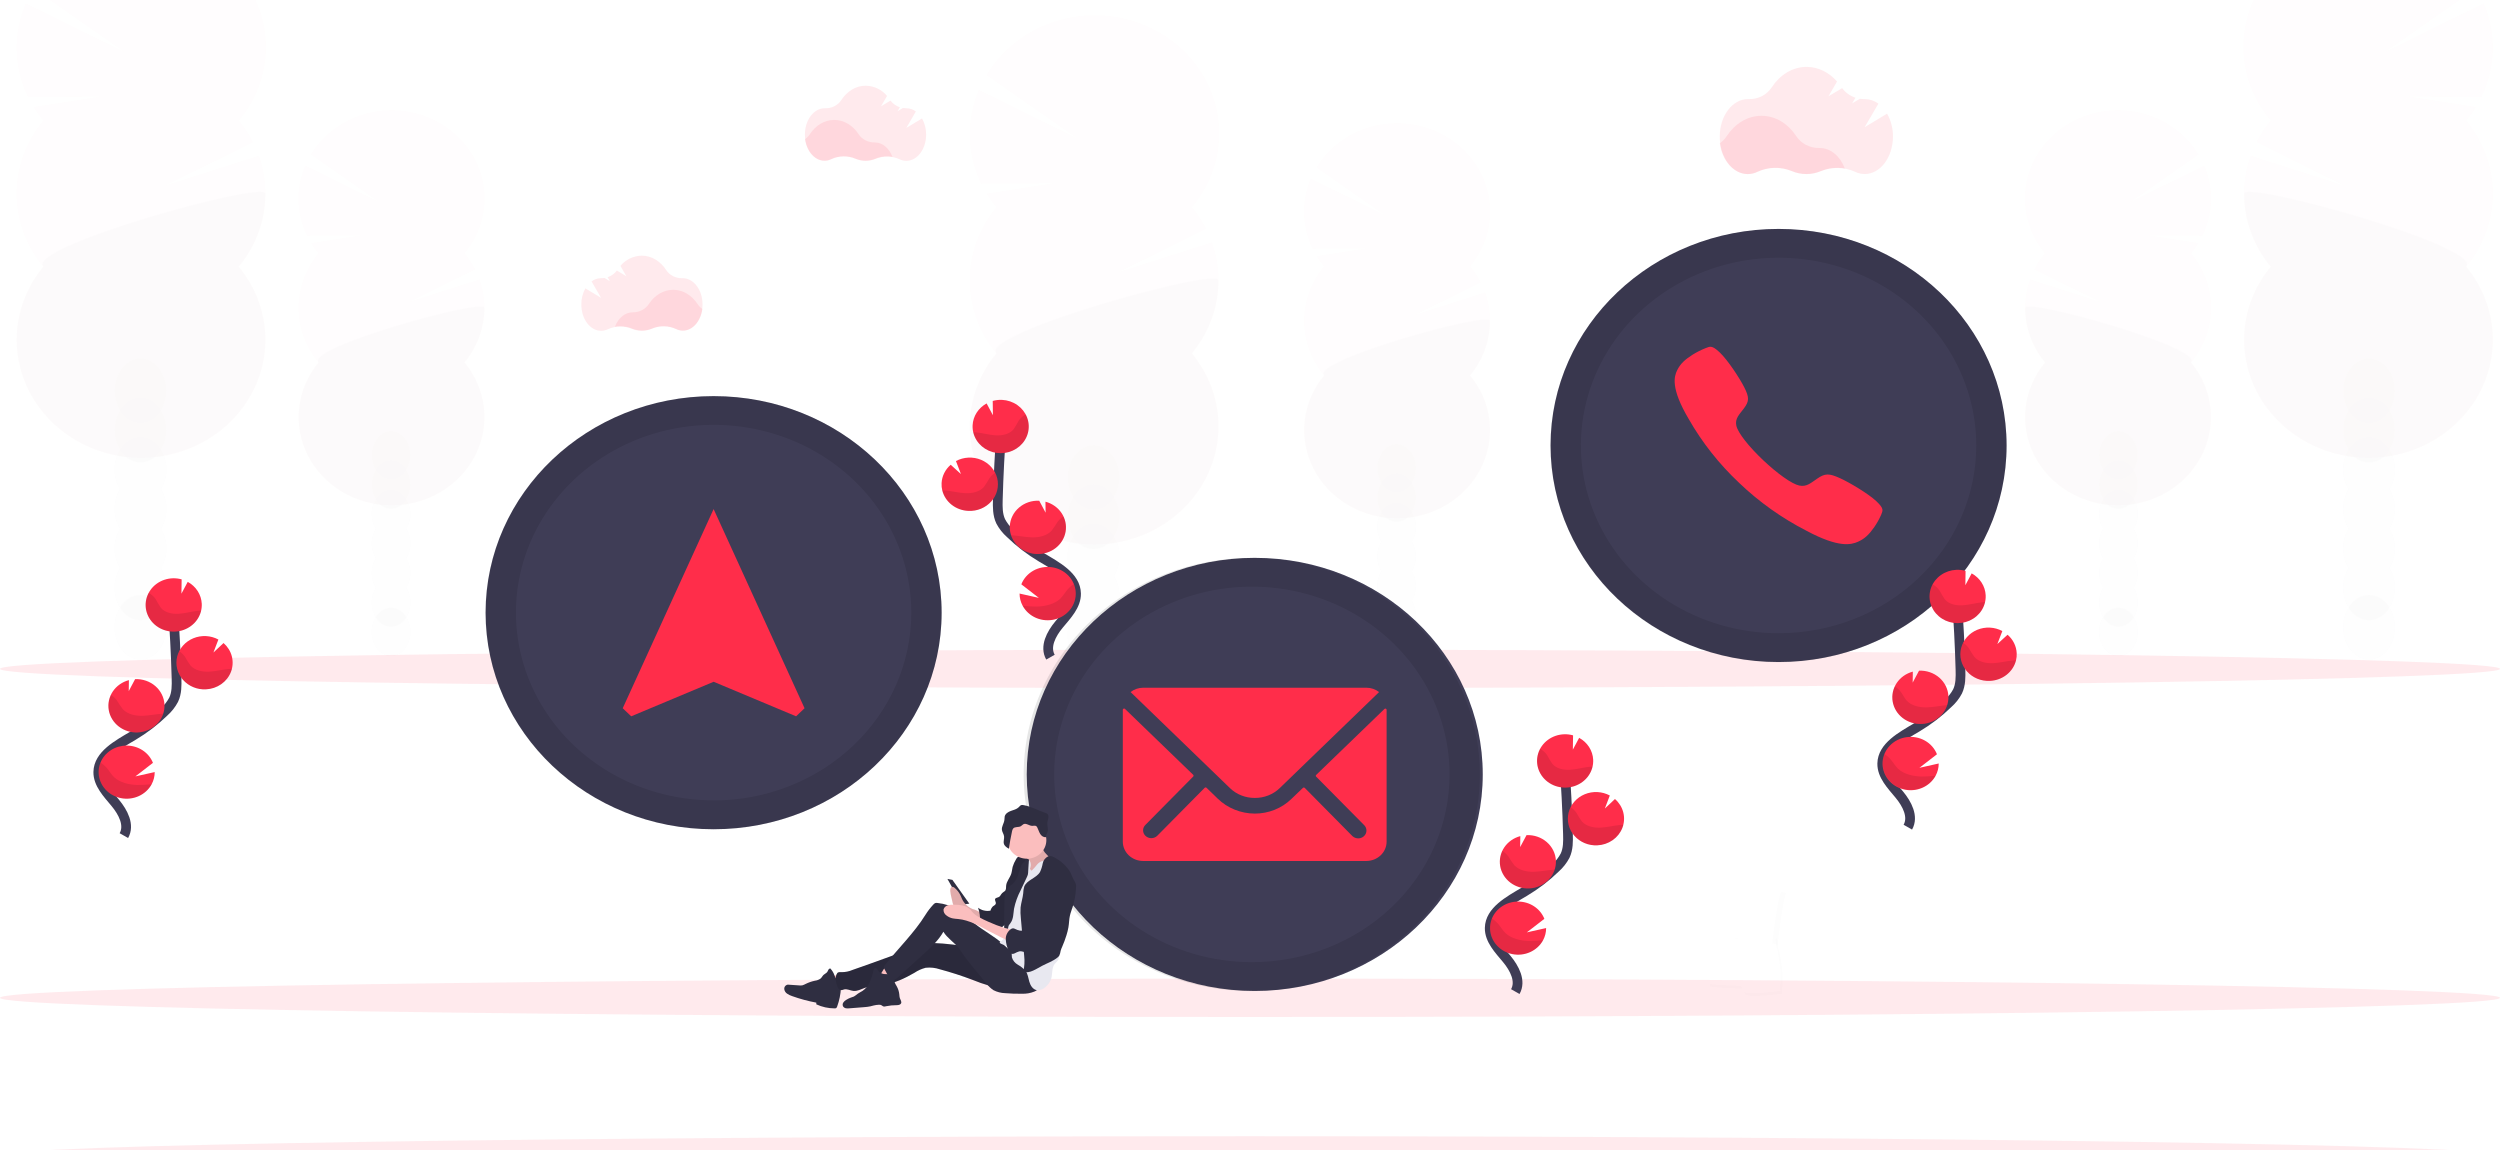 <svg width="1028" height="473" viewBox="0 0 1028 473" fill="none" xmlns="http://www.w3.org/2000/svg">
<g clip-path="url(#clip0)">
<g opacity="0.1">
<path opacity="0.1" d="M449.676 306.864C455.571 306.864 460.35 300.921 460.35 293.59C460.35 286.26 455.571 280.317 449.676 280.317C443.781 280.317 439.002 286.26 439.002 293.59C439.002 300.921 443.781 306.864 449.676 306.864Z" fill="#3F3D56"/>
<path opacity="0.1" d="M458.126 236.799C459.615 234.33 460.386 231.529 460.358 228.684C460.358 221.352 455.575 215.41 449.675 215.41C443.775 215.41 438.964 221.37 438.964 228.701C438.937 231.547 439.707 234.348 441.196 236.817C439.733 239.294 438.964 242.087 438.964 244.928C438.964 247.769 439.733 250.562 441.196 253.039C439.733 255.517 438.964 258.31 438.964 261.15C438.964 263.991 439.733 266.784 441.196 269.261C439.704 271.729 438.934 274.531 438.964 277.377C438.964 284.7 443.747 290.65 449.638 290.65C455.528 290.65 460.321 284.7 460.321 277.377C460.351 274.531 459.58 271.729 458.089 269.261C459.552 266.784 460.32 263.991 460.32 261.15C460.32 258.31 459.552 255.517 458.089 253.039C459.552 250.562 460.32 247.769 460.32 244.928C460.32 242.087 459.552 239.294 458.089 236.817L458.126 236.799Z" fill="#3F3D56"/>
<path opacity="0.1" d="M449.676 225.753C455.571 225.753 460.35 219.81 460.35 212.48C460.35 205.149 455.571 199.206 449.676 199.206C443.781 199.206 439.002 205.149 439.002 212.48C439.002 219.81 443.781 225.753 449.676 225.753Z" fill="#3F3D56"/>
<path opacity="0.1" d="M449.676 209.531C455.571 209.531 460.35 203.588 460.35 196.257C460.35 188.927 455.571 182.984 449.676 182.984C443.781 182.984 439.002 188.927 439.002 196.257C439.002 203.588 443.781 209.531 449.676 209.531Z" fill="#3F3D56"/>
<path opacity="0.1" d="M409.718 85.232C408.255 83.471 406.926 81.614 405.741 79.673L433.786 75.299L403.453 75.513C400.548 69.496 398.967 62.98 398.806 56.363C398.645 49.746 399.907 43.167 402.515 37.029L443.213 57.082L405.694 30.873C409.182 25.049 413.901 19.974 419.554 15.966C425.207 11.957 431.672 9.103 438.542 7.582C445.413 6.062 452.54 5.907 459.476 7.129C466.413 8.35 473.008 10.921 478.848 14.68C484.687 18.439 489.645 23.305 493.409 28.972C497.173 34.639 499.662 40.984 500.72 47.608C501.778 54.233 501.381 60.993 499.556 67.465C497.73 73.937 494.514 79.98 490.11 85.214C492.384 87.958 494.34 90.927 495.944 94.069L459.524 112.082L498.346 99.708C501.074 107.362 501.749 115.542 500.309 123.506C498.87 131.47 495.361 138.968 490.101 145.319C496.035 152.483 499.726 161.088 500.753 170.151C501.78 179.213 500.102 188.368 495.909 196.567C491.716 204.766 485.179 211.679 477.044 216.516C468.91 221.352 459.507 223.917 449.909 223.917C440.312 223.917 430.909 221.352 422.775 216.516C414.64 211.679 408.103 204.766 403.91 196.567C399.717 188.368 398.039 179.213 399.066 170.151C400.093 161.088 403.784 152.483 409.718 145.319C402.627 136.758 398.771 126.182 398.771 115.289C398.771 104.396 402.627 93.82 409.718 85.259V85.232Z" fill="#FF2D4A"/>
<path opacity="0.1" d="M501.046 115.263C501.065 126.158 497.208 136.74 490.1 145.293C496.034 152.457 499.726 161.062 500.753 170.124C501.78 179.187 500.101 188.341 495.908 196.54C491.716 204.739 485.178 211.653 477.044 216.489C468.909 221.326 459.506 223.891 449.909 223.891C440.312 223.891 430.909 221.326 422.774 216.489C414.64 211.653 408.102 204.739 403.91 196.54C399.717 188.341 398.038 179.187 399.065 170.124C400.092 161.062 403.784 152.457 409.717 145.293C402.861 137.026 501.046 109.811 501.046 115.263Z" fill="black"/>
</g>
<g opacity="0.1">
<path opacity="0.1" d="M574.291 275.123C578.699 275.123 582.273 270.684 582.273 265.208C582.273 259.732 578.699 255.293 574.291 255.293C569.882 255.293 566.309 259.732 566.309 265.208C566.309 270.684 569.882 275.123 574.291 275.123Z" fill="#3F3D56"/>
<path opacity="0.1" d="M580.594 222.778C581.704 220.934 582.277 218.843 582.254 216.72C582.254 211.241 578.681 206.796 574.282 206.796C569.883 206.796 566.3 211.25 566.3 216.72C566.275 218.845 566.852 220.937 567.969 222.778C566.875 224.629 566.3 226.716 566.3 228.84C566.3 230.963 566.875 233.05 567.969 234.902C566.875 236.753 566.3 238.841 566.3 240.964C566.3 243.087 566.875 245.175 567.969 247.026C566.852 248.867 566.275 250.959 566.3 253.084C566.3 258.562 569.873 263.008 574.282 263.008C578.69 263.008 582.254 258.554 582.254 253.084C582.277 250.96 581.704 248.87 580.594 247.026C581.68 245.172 582.25 243.086 582.25 240.964C582.25 238.842 581.68 236.756 580.594 234.902C581.68 233.048 582.25 230.961 582.25 228.84C582.25 226.718 581.68 224.632 580.594 222.778Z" fill="#3F3D56"/>
<path opacity="0.1" d="M574.291 214.511C578.699 214.511 582.273 210.072 582.273 204.596C582.273 199.12 578.699 194.681 574.291 194.681C569.882 194.681 566.309 199.12 566.309 204.596C566.309 210.072 569.882 214.511 574.291 214.511Z" fill="#3F3D56"/>
<path opacity="0.1" d="M574.291 202.386C578.699 202.386 582.273 197.947 582.273 192.471C582.273 186.995 578.699 182.556 574.291 182.556C569.882 182.556 566.309 186.995 566.309 192.471C566.309 197.947 569.882 202.386 574.291 202.386Z" fill="#3F3D56"/>
<path opacity="0.1" d="M544.427 109.507C543.332 108.194 542.338 106.806 541.453 105.356L562.417 102.087L539.746 102.247C537.572 97.752 536.385 92.882 536.259 87.936C536.133 82.99 537.071 78.072 539.015 73.482L569.433 88.475L541.378 68.876C544.002 64.554 547.536 60.792 551.758 57.825C555.981 54.857 560.803 52.749 565.922 51.63C571.041 50.512 576.348 50.407 581.512 51.324C586.675 52.24 591.585 54.157 595.933 56.956C600.282 59.755 603.976 63.375 606.786 67.591C609.595 71.806 611.46 76.526 612.263 81.456C613.067 86.387 612.791 91.421 611.455 96.246C610.118 101.071 607.748 105.582 604.494 109.499C606.191 111.551 607.653 113.77 608.855 116.117L581.654 129.542L610.665 120.295C612.703 126.015 613.207 132.127 612.131 138.079C611.055 144.03 608.433 149.632 604.503 154.379C608.943 159.731 611.707 166.162 612.479 172.935C613.251 179.709 611.999 186.553 608.868 192.683C605.736 198.813 600.851 203.982 594.771 207.599C588.691 211.215 581.662 213.133 574.488 213.133C567.314 213.133 560.285 211.215 554.205 207.599C548.126 203.982 543.24 198.813 540.109 192.683C536.977 186.553 535.726 179.709 536.498 172.935C537.27 166.162 540.034 159.731 544.474 154.379C539.175 147.982 536.294 140.078 536.294 131.939C536.294 123.799 539.175 115.896 544.474 109.499L544.427 109.507Z" fill="#FF2D4A"/>
<path opacity="0.1" d="M612.674 131.947C612.686 140.089 609.804 147.996 604.495 154.387C608.935 159.739 611.699 166.17 612.471 172.944C613.242 179.718 611.991 186.562 608.859 192.692C605.728 198.822 600.843 203.991 594.763 207.607C588.683 211.224 581.654 213.142 574.48 213.142C567.306 213.142 560.277 211.224 554.197 207.607C548.117 203.991 543.232 198.822 540.101 192.692C536.969 186.562 535.718 179.718 536.489 172.944C537.261 166.17 540.025 159.739 544.465 154.387C539.325 148.214 612.674 127.876 612.674 131.947Z" fill="black"/>
</g>
<g opacity="0.1">
<path opacity="0.1" d="M974.143 271.23C980.038 271.23 984.817 265.287 984.817 257.957C984.817 250.626 980.038 244.683 974.143 244.683C968.248 244.683 963.469 250.626 963.469 257.957C963.469 265.287 968.248 271.23 974.143 271.23Z" fill="#3F3D56"/>
<path opacity="0.1" d="M965.692 201.165C964.203 198.696 963.433 195.895 963.46 193.05C963.46 185.718 968.243 179.776 974.143 179.776C980.043 179.776 984.817 185.718 984.817 193.05C984.844 195.895 984.074 198.696 982.585 201.165C984.048 203.643 984.816 206.436 984.816 209.276C984.816 212.117 984.048 214.91 982.585 217.388C984.048 219.865 984.816 222.658 984.816 225.499C984.816 228.339 984.048 231.132 982.585 233.61C984.076 236.078 984.847 238.88 984.817 241.725C984.817 249.048 980.033 254.999 974.143 254.999C968.253 254.999 963.46 249.048 963.46 241.725C963.43 238.88 964.201 236.078 965.692 233.61C964.229 231.132 963.46 228.339 963.46 225.499C963.46 222.658 964.229 219.865 965.692 217.388C964.229 214.91 963.46 212.117 963.46 209.276C963.46 206.436 964.229 203.643 965.692 201.165Z" fill="#3F3D56"/>
<path opacity="0.1" d="M974.143 190.119C980.038 190.119 984.817 184.176 984.817 176.846C984.817 169.515 980.038 163.572 974.143 163.572C968.248 163.572 963.469 169.515 963.469 176.846C963.469 184.176 968.248 190.119 974.143 190.119Z" fill="#3F3D56"/>
<path opacity="0.1" d="M974.143 173.897C980.038 173.897 984.817 167.954 984.817 160.624C984.817 153.293 980.038 147.35 974.143 147.35C968.248 147.35 963.469 153.293 963.469 160.624C963.469 167.954 968.248 173.897 974.143 173.897Z" fill="#3F3D56"/>
<path opacity="0.1" d="M1014.1 49.599C1015.56 47.837 1016.89 45.98 1018.08 44.04L990.032 39.666L1020.37 39.879C1023.27 33.863 1024.85 27.346 1025.01 20.729C1025.17 14.112 1023.91 7.533 1021.3 1.395L980.605 21.448L1018.12 -4.76C1014.64 -10.584 1009.92 -15.66 1004.26 -19.668C998.611 -23.676 992.146 -26.531 985.276 -28.051C978.405 -29.572 971.278 -29.727 964.341 -28.505C957.405 -27.284 950.81 -24.712 944.97 -20.953C939.131 -17.194 934.173 -12.328 930.409 -6.662C926.645 -0.995 924.156 5.35 923.098 11.974C922.04 18.599 922.437 25.359 924.262 31.831C926.088 38.303 929.304 44.346 933.708 49.581C931.433 52.325 929.478 55.293 927.874 58.436L964.294 76.448L925.472 64.075C922.744 71.728 922.069 79.908 923.508 87.872C924.948 95.837 928.457 103.334 933.717 109.685C927.783 116.849 924.092 125.455 923.065 134.517C922.038 143.58 923.716 152.734 927.909 160.933C932.102 169.132 938.639 176.045 946.773 180.882C954.908 185.718 964.311 188.283 973.908 188.283C983.505 188.283 992.909 185.718 1001.04 180.882C1009.18 176.045 1015.72 169.132 1019.91 160.933C1024.1 152.734 1025.78 143.58 1024.75 134.517C1023.73 125.455 1020.03 116.849 1014.1 109.685C1021.19 101.124 1025.05 90.548 1025.05 79.655C1025.05 68.763 1021.19 58.186 1014.1 49.625V49.599Z" fill="#FF2D4A"/>
<path opacity="0.1" d="M922.772 79.629C922.753 90.525 926.61 101.106 933.717 109.659C927.784 116.823 924.092 125.428 923.065 134.491C922.038 143.553 923.717 152.707 927.91 160.907C932.102 169.106 938.639 176.019 946.774 180.855C954.908 185.692 964.312 188.257 973.909 188.257C983.506 188.257 992.909 185.692 1001.04 180.855C1009.18 176.019 1015.72 169.106 1019.91 160.907C1024.1 152.707 1025.78 143.553 1024.75 134.491C1023.73 125.428 1020.03 116.823 1014.1 109.659C1020.96 101.392 922.772 74.177 922.772 79.629Z" fill="black"/>
</g>
<g opacity="0.1">
<path opacity="0.1" d="M871.099 269.778C875.507 269.778 879.081 265.339 879.081 259.863C879.081 254.387 875.507 249.948 871.099 249.948C866.691 249.948 863.117 254.387 863.117 259.863C863.117 265.339 866.691 269.778 871.099 269.778Z" fill="#3F3D56"/>
<path opacity="0.1" d="M864.796 217.433C863.686 215.589 863.113 213.498 863.135 211.375C863.135 205.896 866.709 201.451 871.108 201.451C875.507 201.451 879.09 205.905 879.09 211.375C879.114 213.5 878.538 215.592 877.421 217.433C878.515 219.284 879.09 221.372 879.09 223.495C879.09 225.618 878.515 227.706 877.421 229.557C878.515 231.408 879.09 233.496 879.09 235.619C879.09 237.742 878.515 239.83 877.421 241.681C878.538 243.522 879.114 245.614 879.09 247.739C879.09 253.218 875.517 257.663 871.108 257.663C866.7 257.663 863.135 253.209 863.135 247.739C863.113 245.616 863.686 243.525 864.796 241.681C863.71 239.827 863.14 237.741 863.14 235.619C863.14 233.498 863.71 231.411 864.796 229.557C863.71 227.703 863.14 225.617 863.14 223.495C863.14 221.373 863.71 219.287 864.796 217.433Z" fill="#3F3D56"/>
<path opacity="0.1" d="M871.099 209.166C875.507 209.166 879.081 204.727 879.081 199.251C879.081 193.775 875.507 189.336 871.099 189.336C866.691 189.336 863.117 193.775 863.117 199.251C863.117 204.727 866.691 209.166 871.099 209.166Z" fill="#3F3D56"/>
<path opacity="0.1" d="M871.099 197.041C875.507 197.041 879.081 192.602 879.081 187.126C879.081 181.651 875.507 177.211 871.099 177.211C866.691 177.211 863.117 181.651 863.117 187.126C863.117 192.602 866.691 197.041 871.099 197.041Z" fill="#3F3D56"/>
<path opacity="0.1" d="M900.964 104.163C902.059 102.849 903.053 101.461 903.937 100.011L882.974 96.742L905.644 96.902C907.819 92.407 909.006 87.537 909.131 82.591C909.257 77.645 908.32 72.727 906.376 68.137L875.958 83.13L904.012 63.532C901.389 59.209 897.855 55.447 893.632 52.48C889.409 49.513 884.588 47.404 879.469 46.285C874.349 45.167 869.042 45.063 863.879 45.979C858.715 46.895 853.806 48.813 849.458 51.612C845.109 54.41 841.415 58.03 838.605 62.246C835.795 66.461 833.931 71.181 833.127 76.112C832.324 81.042 832.599 86.077 833.936 90.902C835.273 95.726 837.643 100.238 840.897 104.154C839.2 106.207 837.738 108.425 836.536 110.773L863.736 124.198L834.782 114.96C832.744 120.679 832.24 126.792 833.316 132.743C834.392 138.694 837.014 144.297 840.944 149.043C836.504 154.395 833.74 160.826 832.968 167.6C832.196 174.374 833.448 181.217 836.579 187.347C839.711 193.477 844.596 198.646 850.676 202.263C856.756 205.879 863.785 207.797 870.959 207.797C878.133 207.797 885.162 205.879 891.241 202.263C897.321 198.646 902.207 193.477 905.338 187.347C908.47 181.217 909.721 174.374 908.949 167.6C908.177 160.826 905.413 154.395 900.973 149.043C906.272 142.646 909.153 134.743 909.153 126.603C909.153 118.463 906.272 110.56 900.973 104.163H900.964Z" fill="#FF2D4A"/>
<path opacity="0.1" d="M832.72 126.603C832.707 134.744 835.589 142.651 840.899 149.043C836.459 154.395 833.695 160.825 832.923 167.599C832.151 174.373 833.403 181.217 836.534 187.347C839.666 193.477 844.551 198.646 850.631 202.263C856.711 205.879 863.74 207.797 870.914 207.797C878.087 207.797 885.116 205.879 891.196 202.263C897.276 198.646 902.161 193.477 905.293 187.347C908.425 181.217 909.676 174.373 908.904 167.599C908.132 160.825 905.368 154.395 900.928 149.043C906.068 142.869 832.72 122.531 832.72 126.603Z" fill="black"/>
</g>
<g opacity="0.1">
<path opacity="0.1" d="M57.768 271.23C63.663 271.23 68.442 265.287 68.442 257.957C68.442 250.626 63.663 244.683 57.768 244.683C51.873 244.683 47.094 250.626 47.094 257.957C47.094 265.287 51.873 271.23 57.768 271.23Z" fill="#3F3D56"/>
<path opacity="0.1" d="M66.21 201.165C67.699 198.696 68.47 195.895 68.443 193.05C68.443 185.718 63.659 179.776 57.769 179.776C51.878 179.776 47.095 185.718 47.095 193.05C47.065 195.894 47.832 198.695 49.318 201.165C47.86 203.644 47.094 206.437 47.094 209.276C47.094 212.116 47.86 214.908 49.318 217.388C47.86 219.867 47.094 222.659 47.094 225.499C47.094 228.338 47.86 231.131 49.318 233.61C47.829 236.079 47.062 238.88 47.095 241.725C47.095 249.048 51.869 254.999 57.769 254.999C63.669 254.999 68.471 249.066 68.471 241.743C68.501 238.897 67.73 236.096 66.239 233.628C67.702 231.15 68.47 228.357 68.47 225.516C68.47 222.676 67.702 219.883 66.239 217.405C67.702 214.928 68.47 212.135 68.47 209.294C68.47 206.454 67.702 203.661 66.239 201.183L66.21 201.165Z" fill="#3F3D56"/>
<path opacity="0.1" d="M57.768 190.119C63.663 190.119 68.442 184.176 68.442 176.845C68.442 169.515 63.663 163.572 57.768 163.572C51.873 163.572 47.094 169.515 47.094 176.845C47.094 184.176 51.873 190.119 57.768 190.119Z" fill="#3F3D56"/>
<path opacity="0.1" d="M57.768 173.897C63.663 173.897 68.442 167.954 68.442 160.624C68.442 153.293 63.663 147.35 57.768 147.35C51.873 147.35 47.094 153.293 47.094 160.624C47.094 167.954 51.873 173.897 57.768 173.897Z" fill="#3F3D56"/>
<path opacity="0.1" d="M17.821 49.597C16.361 47.834 15.032 45.977 13.844 44.039L41.898 39.665L11.537 39.923C8.632 33.906 7.051 27.39 6.89 20.773C6.729 14.156 7.991 7.577 10.598 1.439L51.306 21.491L13.788 -4.717C17.284 -10.523 22.006 -15.581 27.658 -19.573C33.309 -23.566 39.767 -26.406 46.629 -27.917C53.49 -29.427 60.605 -29.576 67.53 -28.352C74.454 -27.129 81.037 -24.56 86.868 -20.807C92.698 -17.054 97.649 -12.198 101.41 -6.542C105.172 -0.887 107.663 5.445 108.727 12.058C109.791 18.67 109.406 25.42 107.595 31.884C105.784 38.349 102.587 44.388 98.204 49.624C100.478 52.368 102.434 55.337 104.038 58.479L67.608 76.447L106.439 64.074C109.161 71.729 109.832 79.908 108.391 87.871C106.95 95.835 103.442 103.332 98.185 109.684C104.119 116.848 107.81 125.454 108.837 134.516C109.864 143.579 108.185 152.733 103.993 160.932C99.8 169.131 93.263 176.044 85.128 180.881C76.994 185.717 67.591 188.282 57.993 188.282C48.396 188.282 38.993 185.717 30.859 180.881C22.724 176.044 16.187 169.131 11.994 160.932C7.801 152.733 6.123 143.579 7.15 134.516C8.177 125.454 11.868 116.848 17.802 109.684C10.711 101.123 6.855 90.547 6.855 79.654C6.855 68.762 10.711 58.185 17.802 49.624L17.821 49.597Z" fill="#FF2D4A"/>
<path opacity="0.1" d="M109.13 79.628C109.149 90.524 105.292 101.106 98.184 109.659C104.118 116.822 107.81 125.428 108.837 134.49C109.864 143.553 108.185 152.707 103.992 160.906C99.8 169.105 93.262 176.018 85.128 180.855C76.993 185.691 67.59 188.256 57.993 188.256C48.396 188.256 38.992 185.691 30.858 180.855C22.724 176.018 16.186 169.105 11.993 160.906C7.801 152.707 6.122 143.553 7.149 134.49C8.176 125.428 11.868 116.822 17.802 109.659C10.945 101.392 109.13 74.177 109.13 79.628Z" fill="black"/>
</g>
<g opacity="0.1">
<path opacity="0.1" d="M160.802 269.778C165.211 269.778 168.784 265.339 168.784 259.863C168.784 254.387 165.211 249.948 160.802 249.948C156.394 249.948 152.82 254.387 152.82 259.863C152.82 265.339 156.394 269.778 160.802 269.778Z" fill="#3F3D56"/>
<path opacity="0.1" d="M167.115 217.433C168.225 215.589 168.798 213.498 168.775 211.375C168.775 205.896 165.211 201.451 160.803 201.451C156.394 201.451 152.821 205.905 152.821 211.375C152.801 213.499 153.377 215.59 154.49 217.433C153.396 219.284 152.821 221.372 152.821 223.495C152.821 225.618 153.396 227.706 154.49 229.557C153.396 231.408 152.821 233.496 152.821 235.619C152.821 237.742 153.396 239.83 154.49 241.681C153.377 243.524 152.801 245.615 152.821 247.739C152.821 253.218 156.394 257.663 160.803 257.663C165.211 257.663 168.775 253.209 168.775 247.739C168.798 245.616 168.225 243.525 167.115 241.681C168.201 239.827 168.771 237.741 168.771 235.619C168.771 233.498 168.201 231.411 167.115 229.557C168.201 227.703 168.771 225.617 168.771 223.495C168.771 221.373 168.201 219.287 167.115 217.433Z" fill="#3F3D56"/>
<path opacity="0.1" d="M160.802 209.166C165.211 209.166 168.784 204.727 168.784 199.251C168.784 193.775 165.211 189.336 160.802 189.336C156.394 189.336 152.82 193.775 152.82 199.251C152.82 204.727 156.394 209.166 160.802 209.166Z" fill="#3F3D56"/>
<path opacity="0.1" d="M160.802 197.041C165.211 197.041 168.784 192.602 168.784 187.126C168.784 181.651 165.211 177.211 160.802 177.211C156.394 177.211 152.82 181.651 152.82 187.126C152.82 192.602 156.394 197.041 160.802 197.041Z" fill="#3F3D56"/>
<path opacity="0.1" d="M130.938 104.163C129.846 102.847 128.853 101.46 127.965 100.011L148.928 96.742L126.258 96.902C124.083 92.407 122.897 87.537 122.771 82.591C122.645 77.645 123.583 72.727 125.526 68.137L155.944 83.13L127.89 63.532C130.514 59.209 134.047 55.447 138.27 52.48C142.493 49.513 147.314 47.404 152.434 46.285C157.553 45.167 162.86 45.063 168.023 45.979C173.187 46.895 178.096 48.813 182.445 51.612C186.793 54.41 190.488 58.03 193.297 62.246C196.107 66.461 197.972 71.181 198.775 76.112C199.578 81.042 199.303 86.077 197.966 90.902C196.629 95.726 194.26 100.238 191.005 104.154C192.709 106.202 194.172 108.422 195.367 110.773L168.166 124.198L197.177 114.951C199.215 120.671 199.718 126.783 198.642 132.734C197.566 138.685 194.945 144.288 191.015 149.034C195.454 154.386 198.219 160.817 198.99 167.591C199.762 174.365 198.511 181.208 195.379 187.338C192.248 193.468 187.363 198.637 181.283 202.254C175.203 205.87 168.174 207.788 161 207.788C153.826 207.788 146.797 205.87 140.717 202.254C134.637 198.637 129.752 193.468 126.621 187.338C123.489 181.208 122.238 174.365 123.009 167.591C123.781 160.817 126.545 154.386 130.985 149.034C125.686 142.637 122.805 134.734 122.805 126.594C122.805 118.454 125.686 110.551 130.985 104.154L130.938 104.163Z" fill="#FF2D4A"/>
<path opacity="0.1" d="M199.185 126.603C199.198 134.744 196.316 142.651 191.006 149.043C195.446 154.395 198.21 160.825 198.982 167.599C199.754 174.373 198.503 181.217 195.371 187.347C192.24 193.477 187.354 198.646 181.274 202.263C175.195 205.879 168.166 207.797 160.992 207.797C153.818 207.797 146.789 205.879 140.709 202.263C134.629 198.646 129.744 193.477 126.612 187.347C123.481 181.217 122.229 174.373 123.001 167.599C123.773 160.825 126.537 154.395 130.977 149.043C125.818 142.869 199.185 122.531 199.185 126.603Z" fill="black"/>
</g>
<path opacity="0.1" d="M514 418.191C797.874 418.191 1028 414.658 1028 410.299C1028 405.94 797.874 402.406 514 402.406C230.126 402.406 0 405.94 0 410.299C0 414.658 230.126 418.191 514 418.191Z" fill="#FF2D4A"/>
<path opacity="0.1" d="M514 483C797.874 483 1028 479.466 1028 475.107C1028 470.748 797.874 467.214 514 467.214C230.126 467.214 0 470.748 0 475.107C0 479.466 230.126 483 514 483Z" fill="#FF2D4A"/>
<path opacity="0.1" d="M514 282.936C797.874 282.936 1028 279.402 1028 275.043C1028 270.684 797.874 267.15 514 267.15C230.126 267.15 0 270.684 0 275.043C0 279.402 230.126 282.936 514 282.936Z" fill="#FF2D4A"/>
<path opacity="0.1" d="M758.61 69.322C755.261 68.721 751.8 69.081 748.667 70.355C746.787 71.151 744.751 71.562 742.693 71.562C740.634 71.562 738.598 71.151 736.718 70.355C734.493 69.428 732.083 68.971 729.653 69.015C727.224 69.06 724.834 69.605 722.649 70.614C721.403 71.242 720.016 71.572 718.606 71.576C712.903 71.576 708.166 66.124 707.182 58.935C708.304 58.14 709.259 57.152 709.996 56.022C713.335 50.908 718.503 47.621 724.318 47.621C730.133 47.621 735.236 50.864 738.575 55.924C739.569 57.453 740.964 58.711 742.622 59.575C744.281 60.44 746.147 60.883 748.039 60.859H748.189C752.776 60.814 756.706 64.271 758.61 69.322Z" fill="#FF2D4A"/>
<path opacity="0.1" d="M775.971 46.739L766.76 52.28L772.388 42.623C770.803 41.425 768.842 40.764 766.816 40.744H766.666C766.038 40.752 765.41 40.707 764.79 40.61L761.62 42.49L762.961 40.174C760.745 39.445 758.83 38.066 757.493 36.236L751.865 39.603L755.392 33.51C752.128 29.786 747.719 27.506 742.88 27.506C737.064 27.506 731.896 30.784 728.548 35.898C727.56 37.426 726.165 38.68 724.503 39.531C722.841 40.383 720.971 40.801 719.084 40.744H718.774C712.358 40.744 707.162 47.648 707.162 56.164C707.162 64.68 712.358 71.593 718.774 71.593C720.183 71.585 721.57 71.255 722.817 70.631C725.001 69.62 727.391 69.073 729.82 69.026C732.25 68.98 734.661 69.437 736.886 70.364C738.765 71.165 740.801 71.58 742.861 71.58C744.92 71.58 746.957 71.165 748.836 70.364C751.043 69.458 753.43 69.011 755.834 69.056C758.239 69.101 760.605 69.635 762.774 70.622C764.007 71.236 765.377 71.559 766.769 71.567C773.185 71.567 778.381 64.654 778.381 56.137C778.42 52.862 777.591 49.63 775.971 46.739Z" fill="#FF2D4A"/>
<path opacity="0.1" d="M366.984 64.502C364.637 64.081 362.211 64.332 360.015 65.224C358.7 65.782 357.276 66.07 355.836 66.07C354.396 66.07 352.972 65.782 351.658 65.224C350.102 64.575 348.416 64.255 346.716 64.288C345.017 64.32 343.346 64.703 341.819 65.411C340.949 65.841 339.985 66.07 339.005 66.079C335.018 66.079 331.698 62.266 331.004 57.233C331.8 56.679 332.478 55.987 333.002 55.193C335.337 51.63 338.958 49.313 343.029 49.313C347.099 49.313 350.673 51.585 353.008 55.122C353.706 56.192 354.683 57.073 355.845 57.679C357.007 58.285 358.314 58.594 359.64 58.578H359.743C362.894 58.56 365.643 60.983 366.984 64.502Z" fill="#FF2D4A"/>
<path opacity="0.1" d="M379.132 48.708L372.688 52.592L376.599 45.83C375.493 44.99 374.123 44.526 372.707 44.512H372.594C372.148 44.52 371.702 44.487 371.262 44.414L369.077 45.732L370.015 44.111C368.466 43.599 367.126 42.636 366.188 41.358L362.277 43.71L364.753 39.452C363.713 38.177 362.387 37.137 360.872 36.408C359.357 35.679 357.69 35.28 355.992 35.238C351.922 35.238 348.301 37.537 345.965 41.118C345.273 42.188 344.295 43.066 343.131 43.663C341.966 44.258 340.656 44.552 339.334 44.512H339.118C334.626 44.512 330.986 49.34 330.986 55.309C330.986 61.278 334.626 66.106 339.118 66.106C340.1 66.099 341.065 65.866 341.932 65.429C343.459 64.725 345.129 64.345 346.827 64.314C348.524 64.283 350.208 64.603 351.762 65.251C353.085 65.824 354.52 66.127 355.973 66.141C357.405 66.139 358.82 65.854 360.129 65.304C361.673 64.669 363.344 64.356 365.026 64.387C366.709 64.418 368.366 64.791 369.883 65.482C370.752 65.914 371.717 66.14 372.697 66.141C377.181 66.141 380.82 61.304 380.82 55.344C380.858 53.032 380.277 50.748 379.132 48.708Z" fill="#FF2D4A"/>
<path opacity="0.1" d="M252.863 134.353C255.207 133.932 257.63 134.184 259.823 135.074C261.139 135.633 262.565 135.921 264.006 135.921C265.448 135.921 266.873 135.633 268.189 135.074C269.745 134.426 271.431 134.107 273.13 134.137C274.828 134.168 276.5 134.549 278.029 135.253C278.895 135.691 279.861 135.923 280.843 135.93C284.829 135.93 288.149 132.108 288.834 127.075C288.039 126.523 287.364 125.83 286.845 125.035C284.501 121.471 280.88 119.164 276.819 119.164C272.757 119.164 269.174 121.427 266.829 124.972C266.133 126.042 265.157 126.922 263.997 127.527C262.837 128.133 261.531 128.443 260.207 128.429H260.104C256.943 128.447 254.186 130.861 252.863 134.353Z" fill="#FF2D4A"/>
<path opacity="0.1" d="M240.707 118.585L247.161 122.469L243.24 115.717C244.348 114.873 245.722 114.406 247.142 114.389H247.245C247.694 114.395 248.143 114.366 248.586 114.3L250.772 115.61L249.834 113.997C251.38 113.484 252.716 112.521 253.651 111.245L257.563 113.596L255.124 109.329C256.164 108.055 257.49 107.017 259.005 106.289C260.521 105.562 262.187 105.164 263.884 105.125C267.946 105.125 271.576 107.423 273.911 111.004C274.603 112.073 275.579 112.95 276.742 113.546C277.905 114.142 279.212 114.436 280.533 114.398H280.758C285.242 114.398 288.881 119.235 288.881 125.195C288.881 131.155 285.242 135.992 280.758 135.992C279.777 135.988 278.812 135.759 277.944 135.324C276.417 134.616 274.746 134.233 273.046 134.201C271.347 134.168 269.661 134.488 268.105 135.137C266.787 135.715 265.355 136.018 263.903 136.028C262.469 136.027 261.05 135.741 259.739 135.19C258.195 134.556 256.527 134.243 254.846 134.274C253.164 134.304 251.509 134.678 249.993 135.368C249.125 135.8 248.16 136.027 247.179 136.028C242.687 136.028 239.047 131.199 239.047 125.231C239.004 122.918 239.575 120.632 240.707 118.585Z" fill="#FF2D4A"/>
<path d="M623.094 407.742C625.542 403.431 622.765 398.157 619.576 394.317C616.387 390.478 612.485 386.478 612.57 381.587C612.692 374.558 620.552 370.398 626.827 366.675C631.486 363.899 635.784 360.61 639.63 356.875C641.238 355.438 642.568 353.743 643.56 351.869C644.864 349.125 644.826 345.989 644.742 342.96C644.473 332.93 643.951 322.905 643.175 312.886" stroke="#3F3D56" stroke-width="4" stroke-miterlimit="10"/>
<path d="M655.115 312.387C655.025 310.549 654.449 308.763 653.441 307.192C652.433 305.621 651.025 304.317 649.347 303.398L646.758 308.253L646.843 302.374C644.495 301.717 641.988 301.786 639.684 302.571C637.381 303.355 635.399 304.815 634.025 306.739C632.652 308.662 631.957 310.951 632.042 313.274C632.127 315.597 632.987 317.834 634.498 319.663C636.009 321.492 638.092 322.817 640.448 323.448C642.803 324.079 645.309 323.983 647.603 323.173C649.897 322.363 651.861 320.882 653.211 318.943C654.562 317.005 655.228 314.709 655.115 312.387Z" fill="#FF2D4A"/>
<path d="M634.518 386.611C633.356 388.755 631.483 390.476 629.188 391.507C626.893 392.538 624.304 392.822 621.822 392.315C619.34 391.808 617.103 390.538 615.458 388.702C613.812 386.865 612.85 384.565 612.719 382.157C612.633 380.638 612.889 379.12 613.47 377.703C614.32 375.636 615.81 373.863 617.743 372.616C619.676 371.37 621.962 370.71 624.298 370.722C626.635 370.735 628.912 371.42 630.83 372.687C632.748 373.953 634.217 375.743 635.043 377.819L627.83 383.395L635.765 381.614C635.774 383.35 635.347 385.063 634.518 386.611Z" fill="#FF2D4A"/>
<path d="M628.816 365.321C625.983 365.447 623.199 364.579 620.996 362.881C618.794 361.183 617.327 358.775 616.874 356.115C616.422 353.455 617.017 350.73 618.544 348.46C620.072 346.19 622.427 344.534 625.158 343.807L625.092 348.323L627.709 343.406C630.769 343.27 633.76 344.294 636.025 346.253C638.29 348.212 639.643 350.945 639.786 353.851C639.929 356.757 638.85 359.598 636.788 361.749C634.725 363.9 631.848 365.185 628.788 365.321H628.816Z" fill="#FF2D4A"/>
<path d="M656.851 347.601C655.061 347.689 653.274 347.38 651.631 346.698C649.989 346.016 648.536 344.981 647.388 343.673C646.24 342.366 645.428 340.822 645.017 339.165C644.606 337.508 644.606 335.783 645.019 334.126C645.432 332.469 646.245 330.926 647.394 329.619C648.543 328.313 649.997 327.278 651.64 326.598C653.283 325.917 655.071 325.609 656.861 325.699C658.651 325.788 660.394 326.272 661.953 327.112L659.918 332.457L664.073 328.555C665.754 330.019 666.941 331.922 667.484 334.025C668.027 336.128 667.903 338.337 667.127 340.373C666.35 342.409 664.956 344.181 663.121 345.466C661.286 346.751 659.091 347.491 656.814 347.592L656.851 347.601Z" fill="#FF2D4A"/>
<path opacity="0.1" d="M653.559 315.309C650.895 315.585 648.306 316.369 645.624 316.529C642.941 316.689 639.996 316.075 638.326 314.106C637.541 312.959 636.827 311.769 636.188 310.543C635.458 309.462 634.46 308.568 633.28 307.941C632.533 309.331 632.107 310.856 632.03 312.415C631.953 313.974 632.228 315.53 632.835 316.98C633.442 318.43 634.368 319.74 635.551 320.823C636.734 321.906 638.147 322.737 639.695 323.26C641.243 323.782 642.89 323.986 644.528 323.855C646.165 323.725 647.754 323.264 649.189 322.504C650.624 321.744 651.871 320.702 652.848 319.447C653.825 318.192 654.508 316.754 654.853 315.228C654.431 315.237 653.99 315.264 653.559 315.309Z" fill="black"/>
<path opacity="0.1" d="M656.85 347.602C654.859 347.691 652.878 347.29 651.099 346.436C649.32 345.583 647.804 344.307 646.698 342.732C645.592 341.157 644.934 339.337 644.789 337.449C644.643 335.561 645.014 333.67 645.867 331.958C646.782 332.546 647.569 333.296 648.183 334.168C648.873 335.417 649.637 336.627 650.472 337.793C652.273 339.798 655.349 340.466 658.135 340.332C660.921 340.199 663.613 339.441 666.389 339.219C666.774 339.219 667.158 339.165 667.552 339.156C666.978 341.478 665.622 343.558 663.691 345.082C661.76 346.606 659.358 347.49 656.85 347.602Z" fill="black"/>
<path opacity="0.1" d="M628.815 365.321C626.845 365.408 624.884 365.015 623.119 364.178C621.354 363.342 619.844 362.09 618.733 360.542C617.623 358.994 616.948 357.201 616.774 355.335C616.599 353.469 616.931 351.592 617.738 349.882C618.69 350.477 619.519 351.232 620.186 352.109C620.942 353.388 621.779 354.623 622.69 355.806C624.632 357.864 627.915 358.595 630.86 358.479C633.805 358.363 636.488 357.757 639.302 357.588C638.601 359.744 637.219 361.642 635.343 363.026C633.467 364.409 631.188 365.21 628.815 365.321Z" fill="black"/>
<path opacity="0.1" d="M634.518 386.611C633.356 388.756 631.483 390.476 629.188 391.508C626.893 392.539 624.304 392.823 621.822 392.315C619.34 391.808 617.103 390.538 615.458 388.702C613.812 386.866 612.85 384.565 612.719 382.157C612.633 380.639 612.889 379.12 613.47 377.703C614.421 378.296 615.274 379.02 616.002 379.85C617.1 381.115 617.822 382.523 619.098 383.743C621.452 385.943 625.269 386.852 628.655 386.932C630.615 386.938 632.572 386.831 634.518 386.611Z" fill="black"/>
<path d="M50.941 343.602C53.389 339.29 50.613 334.017 47.424 330.177C44.235 326.338 40.333 322.32 40.417 317.447C40.539 310.418 48.399 306.258 54.674 302.534C59.334 299.759 63.632 296.47 67.477 292.735C69.086 291.297 70.416 289.603 71.407 287.729C72.711 284.985 72.674 281.849 72.589 278.82C72.314 268.789 71.792 258.765 71.023 248.746" stroke="#3F3D56" stroke-width="4" stroke-miterlimit="10"/>
<path d="M82.963 248.246C82.872 246.409 82.297 244.622 81.289 243.052C80.281 241.481 78.873 240.176 77.195 239.258L74.606 244.113L74.69 238.233C72.342 237.577 69.836 237.646 67.532 238.43C65.228 239.215 63.246 240.674 61.873 242.598C60.499 244.522 59.805 246.81 59.89 249.134C59.975 251.457 60.835 253.694 62.346 255.523C63.856 257.351 65.94 258.677 68.296 259.307C70.651 259.938 73.157 259.842 75.451 259.032C77.745 258.223 79.709 256.742 81.059 254.803C82.409 252.864 83.076 250.568 82.963 248.246Z" fill="#FF2D4A"/>
<path d="M62.365 322.471C61.204 324.615 59.331 326.336 57.035 327.367C54.74 328.398 52.152 328.682 49.67 328.175C47.188 327.668 44.951 326.398 43.305 324.561C41.66 322.725 40.697 320.425 40.567 318.017C40.481 316.498 40.737 314.98 41.318 313.563C42.168 311.496 43.658 309.722 45.591 308.476C47.524 307.23 49.81 306.57 52.146 306.582C54.482 306.595 56.76 307.28 58.678 308.546C60.596 309.813 62.065 311.603 62.891 313.678L55.678 319.255L63.613 317.473C63.622 319.21 63.194 320.923 62.365 322.471Z" fill="#FF2D4A"/>
<path d="M56.662 301.18C53.828 301.307 51.045 300.438 48.842 298.74C46.64 297.043 45.172 294.634 44.72 291.974C44.268 289.314 44.862 286.59 46.39 284.32C47.918 282.049 50.272 280.393 53.004 279.666L52.938 284.183L55.555 279.265C57.07 279.198 58.584 279.415 60.011 279.903C61.438 280.392 62.749 281.143 63.871 282.112C64.992 283.082 65.901 284.253 66.547 285.556C67.192 286.86 67.56 288.272 67.631 289.71C67.702 291.149 67.474 292.587 66.96 293.943C66.445 295.298 65.655 296.543 64.633 297.608C63.612 298.673 62.38 299.537 61.008 300.15C59.635 300.763 58.149 301.113 56.634 301.18H56.662Z" fill="#FF2D4A"/>
<path d="M84.697 283.461C82.907 283.549 81.119 283.24 79.477 282.558C77.834 281.876 76.382 280.841 75.233 279.533C74.085 278.225 73.274 276.682 72.862 275.025C72.451 273.368 72.452 271.642 72.865 269.986C73.277 268.329 74.09 266.786 75.24 265.479C76.389 264.173 77.843 263.138 79.486 262.458C81.129 261.777 82.916 261.469 84.706 261.559C86.497 261.648 88.24 262.132 89.799 262.972L87.764 268.317L91.919 264.415C93.6 265.879 94.786 267.782 95.33 269.885C95.873 271.988 95.749 274.197 94.972 276.233C94.196 278.269 92.802 280.041 90.967 281.326C89.132 282.611 86.937 283.351 84.659 283.452L84.697 283.461Z" fill="#FF2D4A"/>
<path opacity="0.1" d="M81.404 251.169C78.74 251.445 76.152 252.229 73.469 252.389C70.787 252.549 67.841 251.935 66.172 249.966C65.387 248.819 64.673 247.629 64.033 246.403C63.304 245.321 62.306 244.428 61.126 243.801C60.379 245.191 59.953 246.716 59.876 248.275C59.799 249.834 60.074 251.39 60.681 252.84C61.288 254.29 62.214 255.6 63.397 256.683C64.58 257.766 65.993 258.597 67.54 259.119C69.088 259.642 70.736 259.845 72.373 259.715C74.01 259.585 75.6 259.124 77.034 258.364C78.469 257.604 79.717 256.562 80.694 255.307C81.67 254.052 82.354 252.614 82.699 251.088C82.277 251.097 81.836 251.124 81.404 251.169Z" fill="black"/>
<path opacity="0.1" d="M84.698 283.461C82.707 283.551 80.726 283.15 78.947 282.296C77.168 281.443 75.651 280.167 74.546 278.592C73.44 277.017 72.782 275.197 72.636 273.309C72.491 271.421 72.862 269.53 73.714 267.818C74.63 268.406 75.416 269.156 76.031 270.028C76.721 271.276 77.485 272.487 78.32 273.653C80.121 275.658 83.197 276.326 85.983 276.192C88.769 276.059 91.46 275.301 94.237 275.079C94.621 275.079 95.006 275.025 95.4 275.016C94.825 277.338 93.47 279.418 91.539 280.942C89.607 282.466 87.206 283.35 84.698 283.461Z" fill="black"/>
<path opacity="0.1" d="M56.663 301.18C54.693 301.268 52.731 300.874 50.967 300.038C49.202 299.201 47.692 297.949 46.581 296.401C45.47 294.853 44.796 293.061 44.621 291.195C44.447 289.329 44.779 287.451 45.586 285.742C46.537 286.337 47.367 287.091 48.034 287.969C48.79 289.248 49.626 290.482 50.538 291.666C52.48 293.724 55.762 294.454 58.708 294.338C61.653 294.222 64.335 293.617 67.149 293.447C66.449 295.603 65.067 297.502 63.191 298.885C61.314 300.269 59.035 301.07 56.663 301.18Z" fill="black"/>
<path opacity="0.1" d="M62.365 322.471C61.204 324.615 59.331 326.336 57.035 327.367C54.74 328.398 52.152 328.682 49.67 328.175C47.188 327.668 44.951 326.398 43.305 324.561C41.66 322.725 40.697 320.425 40.567 318.017C40.481 316.498 40.737 314.98 41.318 313.562C42.269 314.156 43.122 314.879 43.85 315.709C44.947 316.974 45.67 318.382 46.945 319.602C49.3 321.803 53.117 322.711 56.503 322.792C58.462 322.797 60.42 322.69 62.365 322.471Z" fill="black"/>
<path d="M431.948 270.223C429.5 265.921 432.276 260.647 435.475 256.807C438.673 252.968 442.556 248.968 442.472 244.077C442.359 237.04 434.499 232.888 428.215 229.165C423.557 226.391 419.262 223.102 415.421 219.365C413.805 217.936 412.471 216.243 411.482 214.368C410.187 211.615 410.225 208.488 410.3 205.459C410.581 195.429 411.103 185.404 411.866 175.385" stroke="#3F3D56" stroke-width="4" stroke-miterlimit="10"/>
<path d="M399.936 174.877C400.025 173.04 400.599 171.254 401.605 169.683C402.612 168.112 404.018 166.807 405.695 165.888L408.284 170.743L408.209 164.864C409.442 164.524 410.725 164.376 412.008 164.427C414.288 164.528 416.487 165.269 418.324 166.557C420.162 167.844 421.556 169.62 422.331 171.66C423.106 173.7 423.227 175.912 422.678 178.017C422.129 180.122 420.935 182.026 419.248 183.487C417.56 184.947 415.454 185.9 413.197 186.225C410.939 186.549 408.631 186.23 406.564 185.309C404.497 184.387 402.764 182.904 401.584 181.047C400.405 179.191 399.831 177.043 399.936 174.877Z" fill="#FF2D4A"/>
<path d="M420.524 249.102C421.734 251.34 423.718 253.114 426.143 254.128C428.567 255.142 431.285 255.333 433.841 254.669C436.396 254.005 438.633 252.527 440.177 250.482C441.721 248.438 442.478 245.951 442.32 243.439C442.163 240.928 441.101 238.544 439.312 236.688C437.524 234.832 435.118 233.616 432.498 233.245C429.877 232.874 427.203 233.37 424.922 234.649C422.641 235.929 420.893 237.915 419.97 240.274L427.183 245.85L419.248 244.068C419.242 245.819 419.679 247.546 420.524 249.102Z" fill="#FF2D4A"/>
<path d="M426.226 227.811C429.06 227.94 431.846 227.074 434.05 225.376C436.255 223.679 437.724 221.27 438.178 218.61C438.632 215.949 438.038 213.223 436.509 210.952C434.981 208.681 432.626 207.024 429.893 206.297L429.949 210.813L427.332 205.896C424.274 205.753 421.281 206.77 419.012 208.723C416.743 210.676 415.383 213.405 415.233 216.31C415.167 217.575 415.335 218.842 415.73 220.051C416.422 222.215 417.803 224.123 419.682 225.512C421.561 226.901 423.847 227.704 426.226 227.811Z" fill="#FF2D4A"/>
<path d="M398.2 210.074C399.99 210.161 401.777 209.85 403.419 209.167C405.06 208.485 406.512 207.448 407.659 206.14C408.806 204.832 409.617 203.289 410.027 201.632C410.437 199.975 410.436 198.25 410.023 196.593C409.609 194.937 408.796 193.395 407.646 192.089C406.497 190.783 405.043 189.749 403.4 189.069C401.757 188.389 399.97 188.081 398.18 188.171C396.39 188.26 394.647 188.745 393.088 189.585L395.133 194.93L390.931 191.108C389.81 192.072 388.902 193.238 388.258 194.538C387.614 195.837 387.247 197.245 387.179 198.68C387.123 199.695 387.221 200.712 387.47 201.7C388.059 204.013 389.424 206.082 391.36 207.592C393.296 209.103 395.697 209.974 398.2 210.074Z" fill="#FF2D4A"/>
<path opacity="0.1" d="M401.492 177.799C404.155 178.075 406.744 178.859 409.417 179.019C412.091 179.18 415.045 178.565 416.724 176.596C417.506 175.449 418.217 174.259 418.853 173.033C419.586 171.951 420.588 171.058 421.77 170.432C422.519 171.822 422.946 173.348 423.023 174.907C423.101 176.467 422.827 178.025 422.219 179.475C421.612 180.926 420.685 182.237 419.501 183.321C418.318 184.404 416.904 185.235 415.355 185.758C413.806 186.28 412.157 186.483 410.519 186.351C408.88 186.22 407.291 185.758 405.856 184.996C404.421 184.234 403.174 183.19 402.198 181.933C401.222 180.677 400.54 179.237 400.197 177.71C400.619 177.719 401.051 177.754 401.492 177.799Z" fill="black"/>
<path opacity="0.1" d="M398.2 210.074C400.19 210.161 402.17 209.758 403.947 208.904C405.725 208.05 407.24 206.774 408.345 205.2C409.45 203.626 410.108 201.807 410.255 199.92C410.402 198.033 410.033 196.143 409.184 194.431C408.265 195.018 407.476 195.768 406.857 196.64C406.168 197.889 405.403 199.1 404.569 200.266C402.777 202.271 399.701 202.939 396.915 202.805C394.129 202.671 391.437 201.914 388.661 201.691C388.277 201.691 387.883 201.638 387.498 201.629C388.071 203.951 389.426 206.032 391.358 207.556C393.289 209.081 395.692 209.965 398.2 210.074Z" fill="black"/>
<path opacity="0.1" d="M426.227 227.811C428.198 227.901 430.16 227.509 431.927 226.674C433.693 225.838 435.204 224.586 436.315 223.037C437.427 221.488 438.101 219.694 438.274 217.827C438.447 215.96 438.113 214.082 437.304 212.373C436.353 212.966 435.526 213.721 434.865 214.6C434.109 215.878 433.273 217.113 432.361 218.297C430.41 220.354 427.136 221.085 424.182 220.969C421.227 220.853 418.554 220.248 415.74 220.078C416.437 222.236 417.818 224.137 419.695 225.521C421.572 226.905 423.853 227.704 426.227 227.811Z" fill="black"/>
<path opacity="0.1" d="M420.523 249.102C421.879 251.583 424.181 253.479 426.959 254.403C429.737 255.326 432.782 255.207 435.471 254.069C438.16 252.932 440.289 250.862 441.425 248.283C442.561 245.704 442.616 242.81 441.58 240.193C440.625 240.781 439.771 241.505 439.048 242.34C437.951 243.605 437.172 245.013 435.953 246.233C433.589 248.434 429.781 249.342 426.386 249.422C424.427 249.423 422.469 249.316 420.523 249.102Z" fill="black"/>
<path d="M731.352 272.228C783.133 272.228 825.11 232.359 825.11 183.179C825.11 134 783.133 94.131 731.352 94.131C679.571 94.131 637.594 134 637.594 183.179C637.594 232.359 679.571 272.228 731.352 272.228Z" fill="#3F3D56"/>
<path d="M771.6 206.146C768.336 203.046 760.485 198.369 756.593 196.623C752.1 194.574 750.449 194.609 747.27 196.792C744.624 198.574 742.908 200.293 739.869 199.66C736.83 199.028 730.808 194.716 724.984 189.202C719.159 183.688 714.638 178.004 713.991 175.073C713.344 172.142 715.126 170.548 717.02 168.036C719.309 165.016 719.375 163.448 717.199 159.181C715.323 155.484 710.455 148.045 707.162 144.927C703.87 141.809 703.157 142.495 701.356 143.146C699.503 143.883 697.723 144.778 696.038 145.818C692.774 147.894 690.945 149.622 689.66 152.223C688.375 154.824 686.921 159.653 694.397 172.294C699.911 181.964 706.896 190.81 715.126 198.547C723.299 206.381 732.645 213.027 742.861 218.27C756.161 225.397 761.254 223.98 763.993 222.769C766.732 221.557 768.552 219.838 770.728 216.711C771.825 215.112 772.767 213.421 773.542 211.66C774.161 209.95 774.892 209.255 771.6 206.146Z" fill="#FF2D4A"/>
<path opacity="0.1" d="M731.352 94.14C712.797 94.131 694.656 99.35 679.225 109.135C663.793 118.92 651.764 132.833 644.659 149.112C637.554 165.392 635.692 183.308 639.31 200.592C642.927 217.877 651.862 233.754 664.982 246.216C678.102 258.677 694.819 267.162 713.018 270.598C731.217 274.034 750.08 272.266 767.221 265.518C784.362 258.77 799.01 247.345 809.313 232.688C819.616 218.032 825.11 200.802 825.101 183.179C825.089 159.568 815.208 136.928 797.629 120.232C780.05 103.537 756.212 94.152 731.352 94.14ZM731.352 260.388C715.274 260.388 699.557 255.86 686.189 247.376C672.82 238.892 662.401 226.834 656.248 212.726C650.095 198.618 648.485 183.094 651.622 168.117C654.758 153.14 662.501 139.382 673.87 128.584C685.239 117.787 699.724 110.433 715.493 107.454C731.262 104.475 747.607 106.004 762.462 111.848C777.316 117.691 790.012 127.587 798.945 140.284C807.877 152.981 812.645 167.909 812.645 183.179C812.645 193.319 810.542 203.359 806.457 212.726C802.372 222.093 796.384 230.605 788.835 237.774C781.286 244.944 772.325 250.631 762.462 254.511C752.599 258.391 742.028 260.388 731.352 260.388Z" fill="black"/>
<path d="M515.951 407.484C567.733 407.484 609.71 367.616 609.71 318.436C609.71 269.256 567.733 229.388 515.951 229.388C464.17 229.388 422.193 269.256 422.193 318.436C422.193 367.616 464.17 407.484 515.951 407.484Z" fill="#3F3D56"/>
<path d="M569.273 291.532L541.2 318.658C541.151 318.703 541.112 318.757 541.085 318.817C541.058 318.877 541.044 318.941 541.044 319.006C541.044 319.071 541.058 319.135 541.085 319.195C541.112 319.254 541.151 319.308 541.2 319.353L560.897 339.246C561.369 339.696 561.689 340.27 561.819 340.893C561.948 341.516 561.881 342.162 561.625 342.749C561.37 343.336 560.938 343.839 560.383 344.193C559.828 344.548 559.175 344.739 558.506 344.742C557.605 344.74 556.743 344.401 556.104 343.798L536.511 323.977C536.411 323.883 536.276 323.831 536.135 323.831C535.995 323.831 535.86 323.883 535.76 323.977L530.986 328.556C529.031 330.454 526.697 331.962 524.12 332.992C521.542 334.022 518.775 334.552 515.979 334.551C513.13 334.538 510.312 333.987 507.69 332.928C505.069 331.87 502.695 330.326 500.709 328.386L496.122 323.932C496.022 323.838 495.887 323.786 495.747 323.786C495.607 323.786 495.472 323.838 495.372 323.932L475.825 343.709C475.51 344.008 475.137 344.245 474.726 344.407C474.314 344.569 473.874 344.653 473.428 344.653C472.983 344.653 472.542 344.569 472.131 344.407C471.72 344.245 471.346 344.008 471.032 343.709C470.716 343.411 470.465 343.056 470.293 342.665C470.122 342.275 470.034 341.856 470.034 341.433C470.034 341.009 470.122 340.59 470.293 340.2C470.465 339.809 470.716 339.455 471.032 339.157L490.654 319.309C490.741 319.212 490.789 319.089 490.789 318.961C490.789 318.834 490.741 318.711 490.654 318.614L462.581 291.488C462.509 291.419 462.417 291.372 462.316 291.353C462.216 291.334 462.112 291.343 462.017 291.381C461.923 291.418 461.842 291.481 461.785 291.562C461.729 291.643 461.699 291.738 461.699 291.835V346.114C461.707 348.212 462.588 350.222 464.15 351.706C465.712 353.19 467.828 354.026 470.038 354.033H561.835C564.045 354.026 566.161 353.19 567.723 351.706C569.286 350.222 570.166 348.212 570.174 346.114V291.88C570.178 291.779 570.15 291.679 570.093 291.594C570.035 291.509 569.951 291.442 569.853 291.404C569.754 291.366 569.645 291.358 569.542 291.381C569.438 291.404 569.344 291.457 569.273 291.532Z" fill="#FF2D4A"/>
<path d="M515.951 328.11C517.854 328.128 519.742 327.782 521.501 327.093C523.261 326.405 524.857 325.387 526.194 324.101L567.079 284.575C565.628 283.433 563.805 282.803 561.921 282.793H470.057C468.172 282.799 466.347 283.429 464.898 284.575L505.793 324.101C507.119 325.38 508.701 326.393 510.445 327.082C512.19 327.77 514.062 328.12 515.951 328.11Z" fill="#FF2D4A"/>
<path opacity="0.1" d="M514.768 229.396C496.213 229.388 478.072 234.606 462.641 244.391C447.209 254.177 435.18 268.089 428.075 284.369C420.97 300.649 419.108 318.564 422.726 335.849C426.343 353.133 435.278 369.011 448.398 381.472C461.518 393.933 478.235 402.419 496.434 405.854C514.633 409.29 533.496 407.522 550.637 400.774C567.778 394.026 582.426 382.601 592.729 367.945C603.032 353.288 608.526 336.059 608.517 318.436C608.505 294.825 598.624 272.184 581.045 255.489C563.466 238.793 539.628 229.408 514.768 229.396ZM514.768 395.645C498.69 395.645 482.973 391.116 469.605 382.633C456.236 374.149 445.817 362.09 439.664 347.982C433.511 333.874 431.901 318.35 435.038 303.373C438.174 288.396 445.917 274.639 457.286 263.841C468.655 253.043 483.14 245.689 498.909 242.71C514.678 239.731 531.023 241.26 545.878 247.104C560.732 252.948 573.428 262.844 582.361 275.541C591.293 288.238 596.061 303.165 596.061 318.436C596.061 338.913 587.496 358.551 572.251 373.031C557.006 387.51 536.329 395.645 514.768 395.645Z" fill="black"/>
<path d="M293.44 340.983C345.221 340.983 387.198 301.115 387.198 251.935C387.198 202.755 345.221 162.887 293.44 162.887C241.659 162.887 199.682 202.755 199.682 251.935C199.682 301.115 241.659 340.983 293.44 340.983Z" fill="#3F3D56"/>
<path d="M293.44 209.326L256.062 291.23L259.552 294.544L293.449 280.344L327.347 294.544L330.836 291.23L293.44 209.326Z" fill="#FF2D4A"/>
<path opacity="0.1" d="M293.44 162.86C274.887 162.851 256.748 168.068 241.317 177.852C225.887 187.635 213.857 201.545 206.751 217.822C199.645 234.099 197.78 252.012 201.394 269.296C205.008 286.579 213.938 302.457 227.053 314.92C240.169 327.383 256.882 335.871 275.077 339.312C293.273 342.753 312.135 340.992 329.277 334.25C346.418 327.509 361.07 316.091 371.378 301.441C381.687 286.79 387.189 269.565 387.189 251.944C387.189 228.325 377.313 205.673 359.733 188.968C342.153 172.262 318.308 162.872 293.44 162.86ZM293.44 329.108C277.36 329.108 261.641 324.579 248.272 316.093C234.902 307.607 224.483 295.546 218.331 281.435C212.18 267.325 210.573 251.798 213.713 236.82C216.854 221.842 224.601 208.084 235.974 197.288C247.348 186.492 261.837 179.142 277.61 176.168C293.382 173.194 309.729 174.73 324.582 180.58C339.436 186.431 352.128 196.334 361.055 209.037C369.982 221.739 374.742 236.671 374.733 251.944C374.73 272.419 366.165 292.055 350.919 306.533C335.674 321.01 314.999 329.144 293.44 329.144V329.108Z" fill="black"/>
<g opacity="0.1">
<path opacity="0.1" d="M715.238 405.399C715.238 405.399 705.915 405.158 703.101 404.677C703.101 405.132 703.101 405.399 703.101 405.399C702.369 406.094 716.007 406.45 716.007 406.45C716.193 406.466 716.369 406.534 716.513 406.646C716.016 405.399 715.238 405.399 715.238 405.399Z" fill="black"/>
<path opacity="0.1" d="M731.464 391.039C731.088 390.691 730.723 385.792 730.723 385.792C730.531 385.904 730.317 385.977 730.094 386.005C730.225 387.484 730.479 389.756 730.723 389.987C730.966 390.219 732.598 399.092 732.195 403.296C731.792 407.501 732.195 407.492 732.195 407.492C732.195 407.492 720.236 409.158 717.338 408.045C717.338 408.196 717.422 408.365 717.45 408.543C717.816 410.646 732.936 408.543 732.936 408.543C732.936 408.543 732.561 408.544 732.936 404.348C733.311 400.152 731.829 391.395 731.464 391.039Z" fill="black"/>
</g>
<g opacity="0.1">
<path opacity="0.1" d="M713.035 385.792H712.828C713.624 385.939 714.443 385.939 715.239 385.792H715.473C714.665 385.679 713.843 385.679 713.035 385.792Z" fill="black"/>
<path opacity="0.1" d="M732.384 366.71C731.062 369.534 729.111 384.83 728.764 387.867C730.058 388.188 730.912 388.42 730.912 388.42C730.912 388.42 732.938 370.425 734.42 367.236L732.384 366.71Z" fill="black"/>
</g>
<path d="M784.498 340.137C786.946 335.834 784.17 330.551 780.971 326.712C777.773 322.872 773.89 318.881 773.974 313.982C774.087 306.953 781.947 302.802 788.231 299.069C792.89 296.296 797.184 293.006 801.025 289.27C802.638 287.838 803.972 286.146 804.964 284.272C806.259 281.519 806.221 278.393 806.146 275.364C805.871 265.327 805.349 255.302 804.58 245.289" stroke="#3F3D56" stroke-width="4" stroke-miterlimit="10"/>
<path d="M816.509 244.754C816.42 242.919 815.846 241.134 814.839 239.565C813.833 237.996 812.427 236.692 810.75 235.775L808.162 240.63L808.237 234.75C807.006 234.401 805.721 234.254 804.438 234.314C802.157 234.415 799.958 235.156 798.121 236.444C796.283 237.732 794.889 239.508 794.114 241.549C793.34 243.589 793.219 245.802 793.769 247.907C794.319 250.013 795.513 251.916 797.202 253.376C798.89 254.837 800.997 255.789 803.255 256.112C805.513 256.435 807.822 256.115 809.889 255.192C811.955 254.269 813.687 252.785 814.866 250.927C816.044 249.069 816.616 246.921 816.509 244.754Z" fill="#FF2D4A"/>
<path d="M795.922 318.988C794.711 321.226 792.727 322.999 790.302 324.012C787.878 325.025 785.16 325.215 782.606 324.551C780.051 323.887 777.814 322.409 776.271 320.365C774.727 318.32 773.971 315.834 774.128 313.323C774.285 310.812 775.347 308.428 777.134 306.572C778.922 304.716 781.328 303.5 783.947 303.128C786.567 302.756 789.241 303.251 791.522 304.53C793.803 305.809 795.552 307.793 796.476 310.151L789.263 315.728L797.198 313.946C797.206 315.7 796.768 317.429 795.922 318.988Z" fill="#FF2D4A"/>
<path d="M790.218 297.688C787.383 297.817 784.598 296.951 782.393 295.253C780.189 293.556 778.719 291.147 778.266 288.487C777.812 285.826 778.406 283.1 779.934 280.829C781.463 278.558 783.818 276.901 786.551 276.174L786.494 280.69L789.111 275.782C792.171 275.649 795.16 276.675 797.424 278.634C799.687 280.593 801.039 283.326 801.183 286.232C801.255 287.67 801.027 289.108 800.513 290.463C800 291.818 799.21 293.064 798.189 294.128C797.168 295.193 795.936 296.057 794.563 296.669C793.191 297.281 791.705 297.63 790.19 297.697L790.218 297.688Z" fill="#FF2D4A"/>
<path d="M818.245 279.978C816.455 280.065 814.668 279.755 813.027 279.072C811.385 278.389 809.933 277.353 808.786 276.045C807.639 274.737 806.828 273.193 806.418 271.536C806.008 269.879 806.009 268.154 806.422 266.498C806.836 264.841 807.649 263.299 808.799 261.993C809.948 260.687 811.402 259.653 813.045 258.973C814.688 258.293 816.475 257.986 818.265 258.075C820.055 258.165 821.798 258.649 823.357 259.489L821.312 264.834L825.514 261.003C826.634 261.969 827.541 263.135 828.185 264.434C828.829 265.733 829.196 267.141 829.266 268.576C829.322 269.59 829.224 270.607 828.975 271.596C828.387 273.91 827.022 275.979 825.086 277.491C823.15 279.004 820.749 279.877 818.245 279.978Z" fill="#FF2D4A"/>
<path opacity="0.1" d="M814.963 247.676C812.299 247.961 809.701 248.745 807.027 248.906C804.354 249.066 801.4 248.451 799.721 246.474C798.936 245.328 798.225 244.138 797.591 242.91C796.86 241.831 795.862 240.938 794.684 240.309C793.935 241.699 793.508 243.225 793.431 244.785C793.353 246.345 793.627 247.902 794.235 249.353C794.842 250.804 795.769 252.115 796.953 253.198C798.136 254.282 799.55 255.112 801.099 255.635C802.649 256.158 804.297 256.36 805.936 256.229C807.574 256.097 809.163 255.635 810.598 254.873C812.033 254.112 813.28 253.067 814.256 251.811C815.232 250.554 815.914 249.114 816.257 247.587C815.825 247.605 815.394 247.632 814.963 247.676Z" fill="black"/>
<path opacity="0.1" d="M818.245 279.978C816.255 280.065 814.275 279.662 812.497 278.808C810.72 277.954 809.205 276.678 808.1 275.104C806.995 273.53 806.337 271.711 806.19 269.824C806.043 267.937 806.412 266.046 807.261 264.335C808.179 264.919 808.969 265.666 809.587 266.535C810.273 267.786 811.037 268.997 811.876 270.161C813.668 272.174 816.744 272.834 819.53 272.709C822.316 272.584 825.007 271.818 827.784 271.595C828.168 271.595 828.562 271.533 828.947 271.524C828.374 273.847 827.019 275.929 825.088 277.455C823.157 278.981 820.754 279.866 818.245 279.978Z" fill="black"/>
<path opacity="0.1" d="M790.218 297.688C788.244 297.78 786.279 297.389 784.51 296.552C782.742 295.715 781.229 294.461 780.117 292.909C779.005 291.358 778.331 289.561 778.16 287.692C777.989 285.822 778.327 283.942 779.141 282.232C780.087 282.83 780.913 283.584 781.579 284.459C782.517 285.662 783.033 287.051 784.084 288.156C786.035 290.223 789.308 290.944 792.263 290.882C795.217 290.82 797.89 290.151 800.704 289.947C800.008 292.105 798.627 294.007 796.75 295.393C794.874 296.778 792.592 297.58 790.218 297.688Z" fill="black"/>
<path opacity="0.1" d="M795.921 318.988C794.544 321.435 792.242 323.295 789.479 324.196C786.716 325.096 783.696 324.969 781.028 323.84C778.359 322.711 776.24 320.664 775.096 318.111C773.953 315.558 773.869 312.688 774.863 310.08C775.817 310.67 776.67 311.394 777.396 312.226C778.503 313.5 779.225 314.899 780.491 316.128C782.855 318.329 786.663 319.228 790.058 319.318C792.018 319.316 793.975 319.206 795.921 318.988Z" fill="black"/>
<path d="M389.58 361.41L391.625 361.802L398.594 371.592L395.527 371.984L389.58 361.41Z" fill="#2F2E41"/>
<path d="M340 401.123C340.555 402.851 341.238 404.539 342.045 406.174C344.354 405.711 346.626 405.095 348.845 404.33C348.407 403.712 347.935 403.117 347.429 402.548C346.878 401.98 346.227 401.506 345.506 401.15C344.737 400.985 343.939 400.985 343.17 401.15C342.12 401.123 341.06 401.141 340 401.123Z" fill="#FBBEBE"/>
<path d="M345.516 403.734C344.961 403.498 344.466 403.151 344.065 402.718C343.663 402.284 343.365 401.774 343.189 401.221C342.832 400.111 342.228 399.088 341.417 398.219C341.246 398.241 341.084 398.305 340.946 398.403C340.808 398.501 340.699 398.631 340.629 398.78C340.46 399.066 340.357 399.386 340.169 399.671C339.794 400.179 339.137 400.428 338.669 400.856C338.2 401.284 337.918 401.952 337.412 402.388C336.715 402.876 335.898 403.183 335.039 403.279C333.733 403.559 332.472 403.999 331.287 404.589C330.853 404.835 330.39 405.033 329.908 405.177C329.373 405.253 328.829 405.253 328.295 405.177L324.599 404.927C324.289 404.879 323.972 404.879 323.661 404.927C323.284 405.057 322.963 405.303 322.751 405.626C322.538 405.949 322.446 406.33 322.489 406.709C322.532 407.085 322.66 407.447 322.862 407.773C323.064 408.098 323.336 408.379 323.661 408.597C324.303 409.035 325.012 409.378 325.762 409.613C328.98 410.764 332.293 411.658 335.667 412.286V412.98C338.017 414.076 340.6 414.646 343.218 414.646C343.41 414.657 343.602 414.627 343.78 414.557C344.02 414.387 344.187 414.14 344.249 413.862C345.138 411.402 345.659 408.835 345.797 406.237C345.857 405.577 345.803 404.912 345.638 404.268C345.431 403.636 346.125 403.903 345.487 403.653" fill="#2F2E41"/>
<path d="M416.386 390.505C405.431 391.128 394.607 388.082 383.633 387.761C382.271 387.676 380.903 387.756 379.562 388.001C378.166 388.361 376.814 388.86 375.529 389.489C369.648 392.09 363.561 394.246 357.483 396.393L350.495 398.861C349.136 399.444 347.662 399.747 346.171 399.751C345.505 399.751 344.689 399.618 344.295 400.143C343.16 401.747 343.695 404.09 344.445 405.889C344.689 406.468 345.102 407.101 345.758 407.163C346.219 407.134 346.67 407.025 347.09 406.843C348.356 406.522 349.622 407.333 350.936 407.466C352.549 407.627 354.05 406.753 355.579 406.219C358.111 405.328 360.869 405.328 363.532 404.936C367.988 404.232 372.124 402.264 375.988 400.028C377.394 399.077 378.966 398.371 380.631 397.943C382.604 397.722 384.605 397.939 386.475 398.576C391.02 399.794 395.494 401.239 399.878 402.905C402.158 403.847 404.494 404.659 406.875 405.337C412.073 406.629 417.569 406.317 422.567 404.446C424.321 403.787 426.225 402.665 426.319 400.829C426.385 399.805 425.541 398.905 424.987 398.023C424.631 397.462 424.265 396.901 423.881 396.357C422.005 393.774 419.716 390.318 416.386 390.505Z" fill="#2F2E41"/>
<path opacity="0.1" d="M416.386 390.505C405.431 391.128 394.607 388.082 383.633 387.761C382.271 387.676 380.903 387.756 379.562 388.001C378.166 388.361 376.814 388.86 375.529 389.489C369.648 392.09 363.561 394.246 357.483 396.393L350.495 398.861C349.136 399.444 347.662 399.747 346.171 399.751C345.505 399.751 344.689 399.618 344.295 400.143C343.16 401.747 343.695 404.09 344.445 405.889C344.689 406.468 345.102 407.101 345.758 407.163C346.219 407.134 346.67 407.025 347.09 406.843C348.356 406.522 349.622 407.333 350.936 407.466C352.549 407.627 354.05 406.753 355.579 406.219C358.111 405.328 360.869 405.328 363.532 404.936C367.988 404.232 372.124 402.264 375.988 400.028C377.394 399.077 378.966 398.371 380.631 397.943C382.604 397.722 384.605 397.939 386.475 398.576C391.02 399.794 395.494 401.239 399.878 402.905C402.158 403.847 404.494 404.659 406.875 405.337C412.073 406.629 417.569 406.317 422.567 404.446C424.321 403.787 426.225 402.665 426.319 400.829C426.385 399.805 425.541 398.905 424.987 398.023C424.631 397.462 424.265 396.901 423.881 396.357C422.005 393.774 419.716 390.318 416.386 390.505Z" fill="black"/>
<path d="M361.039 401.604C362.752 402.156 364.481 402.667 366.226 403.136C367.164 401.613 369.04 400.553 369.443 398.807C369.467 398.731 369.467 398.651 369.443 398.575C369.397 398.501 369.328 398.442 369.246 398.406C367.992 397.752 366.603 397.366 365.175 397.274C364.05 397.212 363.534 398.326 363.028 399.11C362.831 399.457 361.499 401.773 361.039 401.604Z" fill="#FBBEBE"/>
<path d="M363.439 400.517C362.926 400.435 362.437 400.252 362.003 399.981C361.569 399.709 361.198 399.355 360.916 398.94C360.681 398.54 360.419 397.996 359.931 398.05C359.443 398.103 359.284 398.584 359.181 399.003C358.856 400.581 358.382 402.129 357.764 403.626C357.145 405.132 356.096 406.443 354.735 407.412C354.097 407.831 353.393 408.143 352.765 408.588C352.245 409.026 351.69 409.425 351.105 409.782C350.691 409.958 350.265 410.107 349.829 410.227C349.188 410.456 348.578 410.755 348.01 411.118C347.504 411.394 347.076 411.782 346.762 412.25C346.607 412.483 346.517 412.751 346.501 413.026C346.484 413.302 346.542 413.577 346.668 413.826C346.8 414.031 346.975 414.207 347.184 414.342C347.393 414.478 347.629 414.569 347.878 414.61C348.379 414.681 348.888 414.681 349.388 414.61C351.386 414.477 353.384 414.307 355.382 414.138C356.224 414.086 357.061 413.976 357.886 413.808L359.19 413.47C359.935 413.283 360.699 413.175 361.469 413.149C361.693 413.13 361.919 413.151 362.135 413.212C362.595 413.354 362.923 413.791 363.401 413.88C363.719 413.909 364.04 413.869 364.339 413.764C365.797 413.467 367.285 413.321 368.776 413.327C369.433 413.327 370.202 413.167 370.502 412.615C370.877 411.92 370.258 411.145 370.005 410.397C369.884 409.921 369.814 409.434 369.798 408.944C369.686 407.733 369.313 406.556 368.701 405.488C368.194 404.597 367.5 403.617 367.857 402.673C368.034 402.373 368.149 402.043 368.194 401.702C368.054 400.17 364.358 400.713 363.439 400.517Z" fill="#2F2E41"/>
<path d="M399.964 373.81C398.02 373.001 396.462 371.534 395.593 369.694C395.415 369.302 395.265 368.884 395.087 368.492C394.515 367.164 393.621 365.983 392.479 365.044C392.359 364.923 392.213 364.826 392.052 364.76C391.891 364.694 391.717 364.661 391.541 364.661C391.367 364.711 391.21 364.804 391.086 364.931C390.963 365.058 390.877 365.214 390.838 365.383C390.733 365.745 390.708 366.124 390.763 366.496C390.858 367.372 391.015 368.241 391.232 369.098L391.766 371.396C391.837 371.747 391.947 372.091 392.095 372.42C392.323 372.805 392.626 373.147 392.986 373.427C393.474 373.855 393.971 374.264 394.468 374.674C394.755 374.912 395.07 375.118 395.406 375.289C395.93 375.526 396.49 375.683 397.066 375.752C399.304 376.029 401.44 376.811 403.294 378.033C403.294 378.033 403.294 376.491 403.294 376.322C403.27 375.874 403.107 375.443 402.825 375.084C401.966 374.49 400.995 374.057 399.964 373.81Z" fill="#FBBEBE"/>
<path opacity="0.1" d="M399.964 373.81C398.02 373.001 396.462 371.534 395.593 369.694C395.415 369.302 395.265 368.884 395.087 368.492C394.515 367.164 393.621 365.983 392.479 365.044C392.359 364.923 392.213 364.826 392.052 364.76C391.891 364.694 391.717 364.661 391.541 364.661C391.367 364.711 391.21 364.804 391.086 364.931C390.963 365.058 390.877 365.214 390.838 365.383C390.733 365.745 390.708 366.124 390.763 366.496C390.858 367.372 391.015 368.241 391.232 369.098L391.766 371.396C391.837 371.747 391.947 372.091 392.095 372.42C392.323 372.805 392.626 373.147 392.986 373.427C393.474 373.855 393.971 374.264 394.468 374.674C394.755 374.912 395.07 375.118 395.406 375.289C395.93 375.526 396.49 375.683 397.066 375.752C399.304 376.029 401.44 376.811 403.294 378.033C403.294 378.033 403.294 376.491 403.294 376.322C403.27 375.874 403.107 375.443 402.825 375.084C401.966 374.49 400.995 374.057 399.964 373.81Z" fill="black"/>
<path d="M422.267 356.225C423.739 356.225 424.931 355.084 424.931 353.677C424.931 352.27 423.739 351.129 422.267 351.129C420.796 351.129 419.604 352.27 419.604 353.677C419.604 355.084 420.796 356.225 422.267 356.225Z" fill="#2F2E41"/>
<path d="M420.616 352.145C419.903 351.982 419.152 352.084 418.515 352.43C418.208 352.69 417.962 353.009 417.793 353.365C417.197 354.34 416.73 355.381 416.405 356.465C416.17 357.356 416.133 358.363 415.833 359.28C415.289 360.973 413.891 362.407 413.732 364.171C413.657 364.964 413.797 365.89 413.188 366.425C413.039 366.548 412.879 366.658 412.709 366.755C412.287 367.022 411.929 367.371 411.659 367.779C411.475 368.142 411.224 368.471 410.918 368.75C410.374 369.133 409.473 369.097 409.211 369.641C408.948 370.184 409.633 370.924 409.473 371.565C409.314 372.207 408.723 372.331 408.301 372.688C407.804 373.186 407.454 373.801 407.288 374.469C406.397 374.632 405.478 374.609 404.597 374.402C403.716 374.194 402.893 373.807 402.186 373.267C402.804 375.052 403.075 376.93 402.983 378.808C403.029 379.108 403.012 379.414 402.931 379.708C402.851 380.002 402.709 380.277 402.514 380.518C404.63 380.668 406.725 381.014 408.77 381.551C409.656 381.832 410.614 381.832 411.499 381.551C411.974 381.31 412.399 380.99 412.756 380.607C413.882 379.52 415.064 378.335 415.336 376.83C415.403 375.979 415.419 375.126 415.383 374.273C415.49 373.216 415.719 372.173 416.067 371.164C416.661 369.069 417.06 366.929 417.258 364.768C417.38 363.432 418.6 362.363 419.238 361.205C420.438 358.951 421.676 356.608 421.761 354.078C421.798 353.258 421.498 352.234 420.616 352.145Z" fill="#2F2E41"/>
<path opacity="0.1" d="M420.616 352.145C419.903 351.982 419.152 352.084 418.515 352.43C418.208 352.69 417.962 353.009 417.793 353.365C417.197 354.34 416.73 355.381 416.405 356.465C416.17 357.356 416.133 358.363 415.833 359.28C415.289 360.973 413.891 362.407 413.732 364.171C413.657 364.964 413.797 365.89 413.188 366.425C413.039 366.548 412.879 366.658 412.709 366.755C412.287 367.022 411.929 367.371 411.659 367.779C411.475 368.142 411.224 368.471 410.918 368.75C410.374 369.133 409.473 369.097 409.211 369.641C408.948 370.184 409.633 370.924 409.473 371.565C409.314 372.207 408.723 372.331 408.301 372.688C407.804 373.186 407.454 373.801 407.288 374.469C406.397 374.632 405.478 374.609 404.597 374.402C403.716 374.194 402.893 373.807 402.186 373.267C402.804 375.052 403.075 376.93 402.983 378.808C403.029 379.108 403.012 379.414 402.931 379.708C402.851 380.002 402.709 380.277 402.514 380.518C404.63 380.668 406.725 381.014 408.77 381.551C409.656 381.832 410.614 381.832 411.499 381.551C411.974 381.31 412.399 380.99 412.756 380.607C413.882 379.52 415.064 378.335 415.336 376.83C415.403 375.979 415.419 375.126 415.383 374.273C415.49 373.216 415.719 372.173 416.067 371.164C416.661 369.069 417.06 366.929 417.258 364.768C417.38 363.432 418.6 362.363 419.238 361.205C420.438 358.951 421.676 356.608 421.761 354.078C421.798 353.258 421.498 352.234 420.616 352.145Z" fill="black"/>
<path d="M418.122 392.696C415.843 391.662 414.173 389.747 412.325 388.099C408.808 384.954 404.503 382.754 400.798 379.788C398.34 377.837 396.108 375.565 393.454 373.926C391.076 372.494 388.383 371.601 385.584 371.316C385.276 371.248 384.955 371.248 384.646 371.316C384.292 371.459 383.984 371.69 383.755 371.984C382.559 373.265 381.494 374.653 380.576 376.126C375.886 383.698 369.217 390.059 363.692 397.097C363.565 397.243 363.473 397.413 363.42 397.595C363.397 397.868 363.47 398.141 363.627 398.37L364.752 400.455C365.381 401.631 366.394 402.994 367.744 402.762C368.352 402.595 368.897 402.264 369.311 401.809L374.357 397.221L379.647 392.42C382.742 389.614 385.894 386.736 387.92 383.137C389.495 385.738 392.3 387.44 394.213 389.818C394.945 390.709 395.545 391.716 396.202 392.678C397.243 394.21 398.434 395.653 399.616 397.132L405.685 404.482C406.454 405.52 407.406 406.424 408.499 407.154C409.995 407.928 411.663 408.352 413.367 408.392C415.646 408.585 417.935 408.663 420.223 408.624C421.975 408.691 423.722 408.387 425.335 407.733C426.139 407.397 426.826 406.851 427.316 406.159C427.806 405.467 428.078 404.656 428.102 403.822C428.008 402.959 427.71 402.128 427.23 401.39C425.035 397.676 422.202 394.54 418.122 392.696Z" fill="#2F2E41"/>
<path d="M423.91 357.401C425.044 357.401 425.964 356.523 425.964 355.441C425.964 354.358 425.044 353.481 423.91 353.481C422.775 353.481 421.855 354.358 421.855 355.441C421.855 356.523 422.775 357.401 423.91 357.401Z" fill="#E8E8F0"/>
<path d="M423.458 353.971C423.917 354.846 423.997 355.856 423.683 356.786C423.36 357.7 422.915 358.571 422.361 359.379C421.884 360.211 421.308 360.988 420.645 361.695C423.815 361.837 426.882 360.661 429.668 359.236C431.919 358.087 434.16 356.67 435.361 354.524C435.003 354.605 434.631 354.613 434.269 354.549C433.907 354.484 433.563 354.348 433.26 354.149C432.655 353.754 432.115 353.277 431.656 352.733L430.071 351.04C429.711 350.668 429.397 350.259 429.133 349.82C428.785 349.22 428.637 348.533 428.711 347.851C428.079 348.477 427.374 349.033 426.61 349.508C425.475 350.212 424.228 350.72 423.083 351.414C422.689 351.664 421.789 352.056 422.023 352.555C422.258 353.054 423.139 353.437 423.458 353.971Z" fill="#FBBEBE"/>
<path opacity="0.1" d="M423.458 353.971C423.917 354.846 423.997 355.856 423.683 356.786C423.36 357.7 422.915 358.571 422.361 359.379C421.884 360.211 421.308 360.988 420.645 361.695C423.815 361.837 426.882 360.661 429.668 359.236C431.919 358.087 434.16 356.67 435.361 354.524C435.003 354.605 434.631 354.613 434.269 354.549C433.907 354.484 433.563 354.348 433.26 354.149C432.655 353.754 432.115 353.277 431.656 352.733L430.071 351.04C429.711 350.668 429.397 350.259 429.133 349.82C428.785 349.22 428.637 348.533 428.711 347.851C428.079 348.477 427.374 349.033 426.61 349.508C425.475 350.212 424.228 350.72 423.083 351.414C422.689 351.664 421.789 352.056 422.023 352.555C422.258 353.054 423.139 353.437 423.458 353.971Z" fill="black"/>
<path d="M423.496 354.265C423.175 354.694 423.002 355.208 423.002 355.735C423.002 356.261 423.175 356.775 423.496 357.205C423.59 357.311 423.927 357.98 424.068 357.988C424.137 357.983 424.204 357.964 424.265 357.934C424.327 357.903 424.381 357.861 424.424 357.81C425.146 357.096 425.816 356.337 426.432 355.539C427.06 354.742 427.963 354.181 428.983 353.953C430.246 353.907 431.488 354.275 432.5 354.995C432.971 355.199 433.385 355.504 433.71 355.886C433.937 356.279 434.071 356.713 434.104 357.16C434.411 359.849 434.53 362.554 434.461 365.258C434.514 367.21 434.379 369.164 434.057 371.093C433.851 372.082 433.551 373.053 433.41 374.059C433.3 374.946 433.256 375.839 433.279 376.732V380.455C433.254 381.139 433.304 381.822 433.429 382.495C433.616 383.306 434.02 384.063 434.292 384.856C434.572 385.767 434.764 386.7 434.864 387.645L435.399 391.493C435.567 392.704 435.699 394.032 434.92 395.056C434.573 395.493 434.114 395.849 433.757 396.286C432.435 397.925 432.819 400.268 432.303 402.272C431.869 403.739 430.972 405.045 429.733 406.014C429.292 406.429 428.76 406.747 428.175 406.945C427.59 407.144 426.966 407.218 426.347 407.163C424.696 406.869 423.712 405.239 423.261 403.697C422.811 402.156 422.652 400.481 421.676 399.181C420.781 398.196 419.723 397.357 418.543 396.695C417.35 396.024 416.474 394.943 416.095 393.675C415.992 393.114 416.095 392.535 415.992 391.965C415.904 391.248 415.615 390.566 415.154 389.991C414.694 389.415 414.08 388.968 413.375 388.696C412.531 388.384 411.499 388.268 411.012 387.538C412.219 386.819 413.099 385.697 413.479 384.393C413.852 383.097 414.053 381.763 414.079 380.42L414.36 375.966C414.492 373.961 414.548 371.984 415.476 370.184C415.889 369.382 416.414 368.625 416.836 367.832C417.408 366.718 417.894 365.566 418.29 364.385C418.966 362.55 419.641 360.714 420.241 358.862C420.475 357.962 420.835 357.096 421.31 356.287C421.817 355.45 422.549 354.443 423.496 354.265Z" fill="#E8E8F0"/>
<path d="M413.038 383.342H414.286L414.548 381.56C414.582 381.203 414.671 380.852 414.811 380.518C415.017 380.164 415.259 379.83 415.533 379.52C416.752 377.872 416.668 375.69 416.968 373.685C417.512 371.037 418.433 368.472 419.707 366.06L422.127 360.937C422.347 360.519 422.523 360.08 422.652 359.628C422.754 359.129 422.804 358.622 422.802 358.114C422.802 357.321 423.065 354.434 423.093 353.659C423.093 353.365 422.408 353.526 422.268 353.267C421.967 352.697 421.555 354.238 420.983 354.577C420.445 354.967 420.054 355.51 419.866 356.127C419.341 357.41 419.022 358.799 418.535 360.073C418.11 361.403 417.332 362.606 416.274 363.565C415.777 363.975 415.205 364.305 414.736 364.75C413.235 366.158 413.085 368.394 413.038 370.407C413.001 371.636 412.757 383.342 413.038 383.342Z" fill="#2F2E41"/>
<path d="M430.991 352.136C430.411 352.424 429.909 352.835 429.524 353.337C429.138 353.839 428.88 354.419 428.768 355.031C428.554 356.26 428.176 357.457 427.643 358.595C426.123 361.107 422.249 361.837 421.171 364.554C420.9 365.468 420.754 366.411 420.739 367.36C420.552 369.311 419.876 371.191 419.67 373.133C419.567 374.645 419.604 376.162 419.783 377.667L421.143 393.008C421.403 395.264 421.267 397.546 420.739 399.76C422.133 399.949 423.555 399.725 424.81 399.119C426.076 398.567 427.239 397.809 428.468 397.168C430.569 396.063 432.895 395.288 434.743 393.818C435.074 393.568 435.359 393.267 435.587 392.928C435.87 392.284 436.059 391.606 436.15 390.914C436.31 390.371 436.513 389.841 436.76 389.328C437.436 387.78 438.025 386.198 438.523 384.589C438.861 383.525 439.131 382.442 439.33 381.347C439.48 380.456 439.564 379.565 439.639 378.674C439.737 377.293 440.027 375.93 440.502 374.621C441.679 371.493 442.346 368.212 442.481 364.893C442.517 364.415 442.483 363.936 442.378 363.467C442.172 362.895 441.895 362.348 441.553 361.837C440.99 360.831 440.615 359.726 440.127 358.702C438.797 356.445 436.89 354.543 434.584 353.169C433.495 352.466 432.22 351.717 430.991 352.136Z" fill="#2F2E41"/>
<path d="M402.654 377.169C401.692 376.688 400.82 376.059 400.075 375.307C399.737 374.933 399.456 374.514 399.137 374.14C398.267 373.251 397.137 372.63 395.892 372.358C394.66 372.101 393.401 371.984 392.14 372.011C391.294 371.957 390.444 372.053 389.636 372.296C389.232 372.424 388.869 372.646 388.579 372.942C388.289 373.237 388.082 373.597 387.975 373.988C387.941 374.473 388.04 374.957 388.262 375.394C388.484 375.831 388.821 376.206 389.242 376.483C389.974 377.053 390.839 377.45 391.765 377.641C392.519 377.768 393.28 377.854 394.044 377.899C398.527 378.344 402.532 380.661 406.462 382.772C409.914 384.637 413.435 386.371 417.024 387.974C417.163 386.956 417.222 385.928 417.202 384.901C417.202 384.135 417.136 382.959 416.377 382.505C415.296 382.075 414.17 381.756 413.019 381.551C410.704 380.833 408.444 379.964 406.256 378.95C405.018 378.442 403.827 377.819 402.654 377.169Z" fill="#FBBEBE"/>
<path d="M422.269 353.098C426.682 353.098 430.26 349.68 430.26 345.464C430.26 341.247 426.682 337.829 422.269 337.829C417.855 337.829 414.277 341.247 414.277 345.464C414.277 349.68 417.855 353.098 422.269 353.098Z" fill="#FBBEBE"/>
<path d="M433.27 360.786C432.632 361.637 432.112 362.562 431.723 363.539C430.785 365.463 429.19 367.102 428.412 369.142C427.633 371.182 427.624 373.801 426.02 375.467C425.699 375.722 425.456 376.054 425.316 376.429C425.31 376.662 425.285 376.894 425.241 377.124C425.007 377.73 423.966 377.756 423.769 378.38C423.712 378.558 423.769 378.754 423.675 378.932C423.515 379.333 422.953 379.396 422.587 379.636C421.808 380.135 421.968 381.293 421.414 382.015C421.173 382.283 420.861 382.487 420.51 382.604C420.159 382.721 419.782 382.748 419.417 382.683C418.689 382.542 417.989 382.292 417.344 381.943C417.112 381.823 416.857 381.747 416.593 381.721C416.282 381.731 415.981 381.83 415.73 382.006C415.023 382.501 414.456 383.154 414.079 383.908C413.703 384.662 413.529 385.493 413.573 386.326C413.681 387.996 414.1 389.634 414.811 391.164C414.89 391.429 415.028 391.674 415.215 391.885C415.494 392.093 415.832 392.218 416.186 392.243C416.54 392.269 416.894 392.194 417.203 392.028C417.815 391.682 418.466 391.404 419.145 391.199C420.383 390.985 421.593 391.796 422.85 391.725C423.765 391.596 424.626 391.236 425.344 390.682C426.607 389.967 427.74 389.065 428.702 388.01C429.246 387.324 429.64 386.549 430.128 385.819C430.749 384.931 431.422 384.077 432.145 383.262L436.759 377.917C437.218 377.409 437.632 376.867 437.997 376.295C438.407 375.515 438.722 374.694 438.935 373.846C439.429 372.434 439.744 370.972 439.873 369.489C439.902 368.264 439.789 367.039 439.536 365.837C439.396 364.64 439.08 363.468 438.598 362.354C437.594 360.341 435.155 358.701 433.27 360.786Z" fill="#2F2E41"/>
<path d="M425.933 348.266C426.473 347.876 426.467 347.005 425.919 346.319C425.37 345.633 424.488 345.394 423.947 345.783C423.407 346.173 423.413 347.045 423.962 347.731C424.51 348.416 425.393 348.656 425.933 348.266Z" fill="#FBBEBE"/>
<path d="M420.974 331.087C420.639 330.983 420.284 330.972 419.943 331.055C419.514 331.2 419.232 331.611 418.904 331.933C418.046 332.777 416.82 333.041 415.702 333.441C414.584 333.841 413.407 334.549 413.127 335.739C413.059 336.219 413.019 336.702 413.005 337.186C412.838 338.591 411.804 339.856 411.989 341.258C412.11 342.174 412.74 342.952 412.87 343.867C413.014 344.887 412.516 345.948 412.794 346.939C413.066 347.909 413.986 348.5 414.833 349C415.197 346.61 415.633 344.233 416.143 341.87C416.201 341.443 416.361 341.038 416.61 340.691C417.362 339.809 418.837 340.311 419.814 339.708C420.184 339.479 420.46 339.101 420.849 338.908C421.977 338.35 423.197 339.587 424.447 339.598C424.999 339.604 425.604 339.377 426.07 339.682C426.275 339.838 426.439 340.047 426.544 340.287C426.989 341.153 427.234 342.126 427.754 342.947C428.273 343.768 429.204 344.437 430.125 344.207C429.984 343.467 430.543 342.802 430.767 342.084C431.152 340.849 430.523 339.509 430.674 338.221C430.817 337.012 431.577 335.593 430.743 334.734C430.458 334.485 430.12 334.309 429.756 334.221C426.803 333.25 424.076 331.623 420.974 331.087Z" fill="#2F2E41"/>
</g>
<defs>
<clipPath id="clip0">
<rect y="-29" width="1028" height="512" fill="white"/>
</clipPath>
</defs>
</svg>
